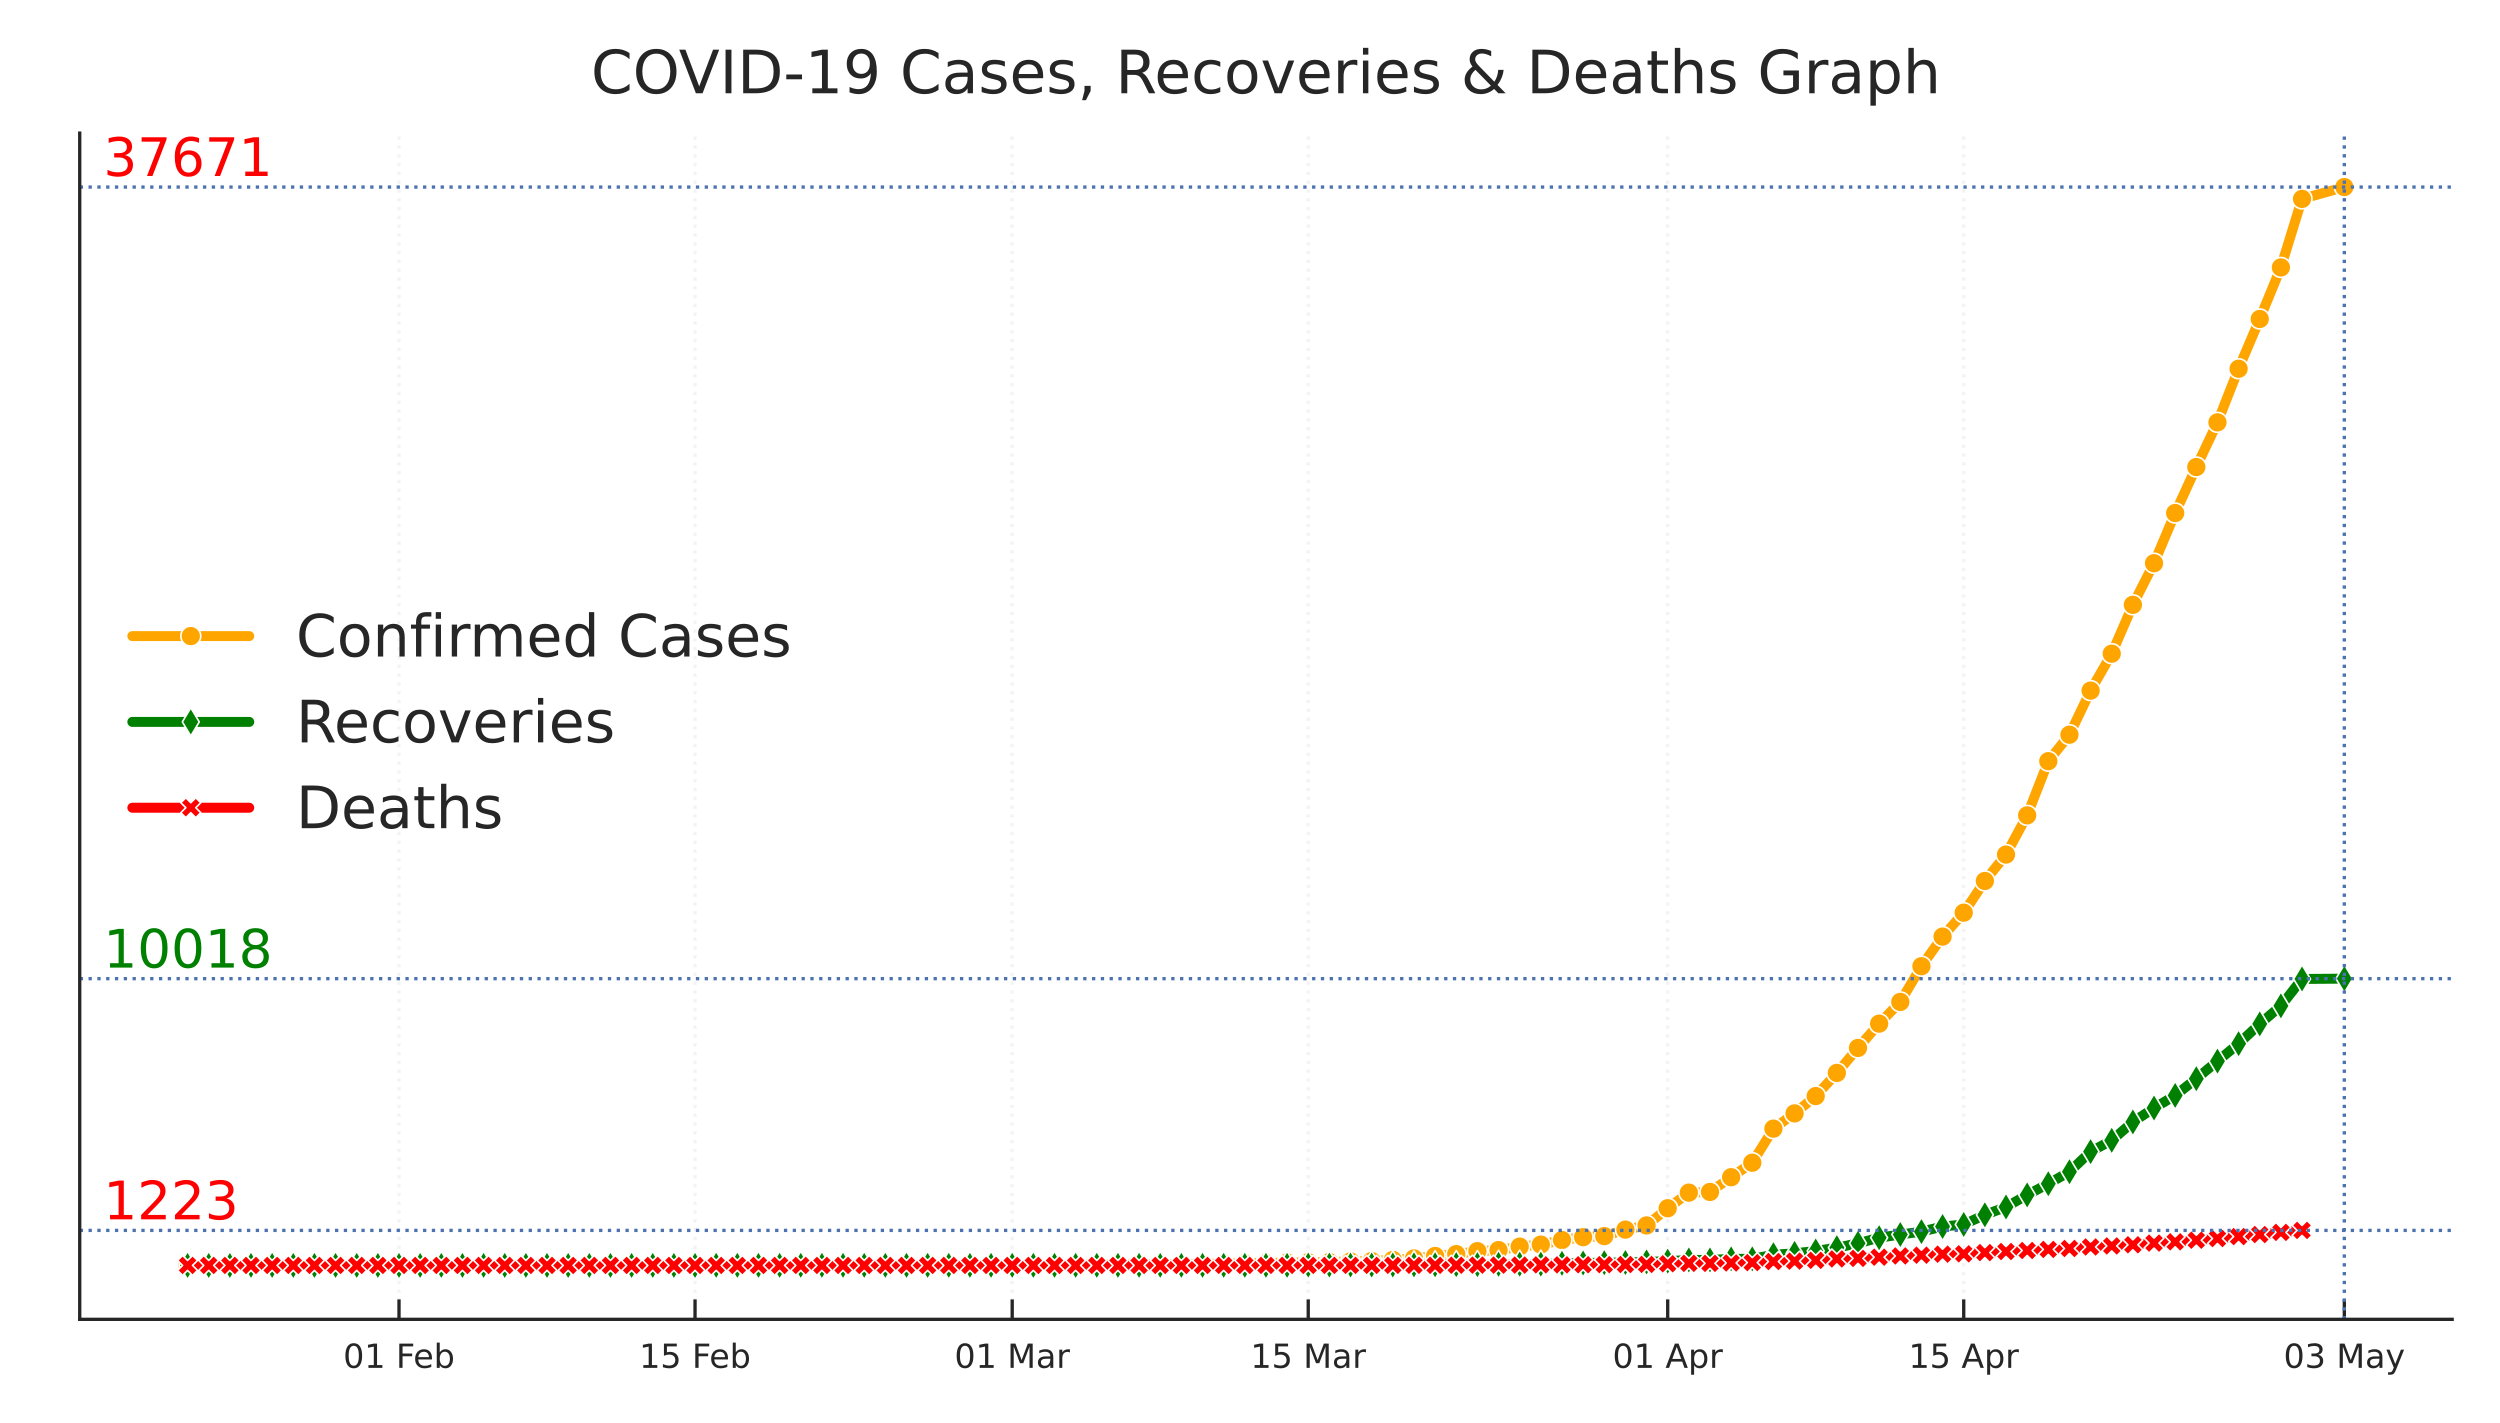 <?xml version="1.0" encoding="utf-8" standalone="no"?>
<!DOCTYPE svg PUBLIC "-//W3C//DTD SVG 1.1//EN"
  "http://www.w3.org/Graphics/SVG/1.1/DTD/svg11.dtd">
<!-- Created with matplotlib (https://matplotlib.org/) -->
<svg height="214.138pt" version="1.1" viewBox="0 0 376.32 214.138" width="376.32pt" xmlns="http://www.w3.org/2000/svg" xmlns:xlink="http://www.w3.org/1999/xlink">
 <defs>
  <style type="text/css">
*{stroke-linecap:butt;stroke-linejoin:round;}
  </style>
 </defs>
 <g id="figure_1">
  <g id="patch_1">
   <path d="M 0 214.138 
L 376.32 214.138 
L 376.32 0 
L 0 0 
z
" style="fill:#ffffff;"/>
  </g>
  <g id="axes_1">
   <g id="patch_2">
    <path d="M 12 198.599 
L 369.12 198.599 
L 369.12 20.039 
L 12 20.039 
z
" style="fill:#ffffff;"/>
   </g>
   <g id="matplotlib.axis_1">
    <g id="xtick_1">
     <g id="line2d_1">
      <path clip-path="url(#p60572077e5)" d="M 60.062 198.599 
L 60.062 20.039 
" style="fill:none;stroke:#f3f3f3;stroke-dasharray:0.5,0.825;stroke-dashoffset:0;stroke-width:0.5;"/>
     </g>
     <g id="line2d_2">
      <defs>
       <path d="M 0 0 
L 0 -3 
" id="m60973d9282" style="stroke:#262626;stroke-width:0.5;"/>
      </defs>
      <g>
       <use style="fill:#262626;stroke:#262626;stroke-width:0.5;" x="60.062" xlink:href="#m60973d9282" y="198.599"/>
      </g>
     </g>
     <g id="text_1">
      <!-- 01 Feb -->
      <defs>
       <path d="M 31.781 66.406 
Q 24.172 66.406 20.328 58.906 
Q 16.5 51.422 16.5 36.375 
Q 16.5 21.391 20.328 13.891 
Q 24.172 6.391 31.781 6.391 
Q 39.453 6.391 43.281 13.891 
Q 47.125 21.391 47.125 36.375 
Q 47.125 51.422 43.281 58.906 
Q 39.453 66.406 31.781 66.406 
z
M 31.781 74.219 
Q 44.047 74.219 50.516 64.516 
Q 56.984 54.828 56.984 36.375 
Q 56.984 17.969 50.516 8.266 
Q 44.047 -1.422 31.781 -1.422 
Q 19.531 -1.422 13.062 8.266 
Q 6.594 17.969 6.594 36.375 
Q 6.594 54.828 13.062 64.516 
Q 19.531 74.219 31.781 74.219 
z
" id="DejaVuSans-48"/>
       <path d="M 12.406 8.297 
L 28.516 8.297 
L 28.516 63.922 
L 10.984 60.406 
L 10.984 69.391 
L 28.422 72.906 
L 38.281 72.906 
L 38.281 8.297 
L 54.391 8.297 
L 54.391 0 
L 12.406 0 
z
" id="DejaVuSans-49"/>
       <path id="DejaVuSans-32"/>
       <path d="M 9.812 72.906 
L 51.703 72.906 
L 51.703 64.594 
L 19.672 64.594 
L 19.672 43.109 
L 48.578 43.109 
L 48.578 34.812 
L 19.672 34.812 
L 19.672 0 
L 9.812 0 
z
" id="DejaVuSans-70"/>
       <path d="M 56.203 29.594 
L 56.203 25.203 
L 14.891 25.203 
Q 15.484 15.922 20.484 11.062 
Q 25.484 6.203 34.422 6.203 
Q 39.594 6.203 44.453 7.469 
Q 49.312 8.734 54.109 11.281 
L 54.109 2.781 
Q 49.266 0.734 44.188 -0.344 
Q 39.109 -1.422 33.891 -1.422 
Q 20.797 -1.422 13.156 6.188 
Q 5.516 13.812 5.516 26.812 
Q 5.516 40.234 12.766 48.109 
Q 20.016 56 32.328 56 
Q 43.359 56 49.781 48.891 
Q 56.203 41.797 56.203 29.594 
z
M 47.219 32.234 
Q 47.125 39.594 43.094 43.984 
Q 39.062 48.391 32.422 48.391 
Q 24.906 48.391 20.391 44.141 
Q 15.875 39.891 15.188 32.172 
z
" id="DejaVuSans-101"/>
       <path d="M 48.688 27.297 
Q 48.688 37.203 44.609 42.844 
Q 40.531 48.484 33.406 48.484 
Q 26.266 48.484 22.188 42.844 
Q 18.109 37.203 18.109 27.297 
Q 18.109 17.391 22.188 11.75 
Q 26.266 6.109 33.406 6.109 
Q 40.531 6.109 44.609 11.75 
Q 48.688 17.391 48.688 27.297 
z
M 18.109 46.391 
Q 20.953 51.266 25.266 53.625 
Q 29.594 56 35.594 56 
Q 45.562 56 51.781 48.094 
Q 58.016 40.188 58.016 27.297 
Q 58.016 14.406 51.781 6.484 
Q 45.562 -1.422 35.594 -1.422 
Q 29.594 -1.422 25.266 0.953 
Q 20.953 3.328 18.109 8.203 
L 18.109 0 
L 9.078 0 
L 9.078 75.984 
L 18.109 75.984 
z
" id="DejaVuSans-98"/>
      </defs>
      <g style="fill:#262626;" transform="translate(51.66 205.898)scale(0.05 -0.05)">
       <use xlink:href="#DejaVuSans-48"/>
       <use x="63.623" xlink:href="#DejaVuSans-49"/>
       <use x="127.246" xlink:href="#DejaVuSans-32"/>
       <use x="159.033" xlink:href="#DejaVuSans-70"/>
       <use x="211.053" xlink:href="#DejaVuSans-101"/>
       <use x="272.576" xlink:href="#DejaVuSans-98"/>
      </g>
     </g>
    </g>
    <g id="xtick_2">
     <g id="line2d_3">
      <path clip-path="url(#p60572077e5)" d="M 104.622 198.599 
L 104.622 20.039 
" style="fill:none;stroke:#f3f3f3;stroke-dasharray:0.5,0.825;stroke-dashoffset:0;stroke-width:0.5;"/>
     </g>
     <g id="line2d_4">
      <g>
       <use style="fill:#262626;stroke:#262626;stroke-width:0.5;" x="104.622" xlink:href="#m60973d9282" y="198.599"/>
      </g>
     </g>
     <g id="text_2">
      <!-- 15 Feb -->
      <defs>
       <path d="M 10.797 72.906 
L 49.516 72.906 
L 49.516 64.594 
L 19.828 64.594 
L 19.828 46.734 
Q 21.969 47.469 24.109 47.828 
Q 26.266 48.188 28.422 48.188 
Q 40.625 48.188 47.75 41.5 
Q 54.891 34.812 54.891 23.391 
Q 54.891 11.625 47.562 5.094 
Q 40.234 -1.422 26.906 -1.422 
Q 22.312 -1.422 17.547 -0.641 
Q 12.797 0.141 7.719 1.703 
L 7.719 11.625 
Q 12.109 9.234 16.797 8.062 
Q 21.484 6.891 26.703 6.891 
Q 35.156 6.891 40.078 11.328 
Q 45.016 15.766 45.016 23.391 
Q 45.016 31 40.078 35.438 
Q 35.156 39.891 26.703 39.891 
Q 22.75 39.891 18.812 39.016 
Q 14.891 38.141 10.797 36.281 
z
" id="DejaVuSans-53"/>
      </defs>
      <g style="fill:#262626;" transform="translate(96.22 205.898)scale(0.05 -0.05)">
       <use xlink:href="#DejaVuSans-49"/>
       <use x="63.623" xlink:href="#DejaVuSans-53"/>
       <use x="127.246" xlink:href="#DejaVuSans-32"/>
       <use x="159.033" xlink:href="#DejaVuSans-70"/>
       <use x="211.053" xlink:href="#DejaVuSans-101"/>
       <use x="272.576" xlink:href="#DejaVuSans-98"/>
      </g>
     </g>
    </g>
    <g id="xtick_3">
     <g id="line2d_5">
      <path clip-path="url(#p60572077e5)" d="M 152.365 198.599 
L 152.365 20.039 
" style="fill:none;stroke:#f3f3f3;stroke-dasharray:0.5,0.825;stroke-dashoffset:0;stroke-width:0.5;"/>
     </g>
     <g id="line2d_6">
      <g>
       <use style="fill:#262626;stroke:#262626;stroke-width:0.5;" x="152.365" xlink:href="#m60973d9282" y="198.599"/>
      </g>
     </g>
     <g id="text_3">
      <!-- 01 Mar -->
      <defs>
       <path d="M 9.812 72.906 
L 24.516 72.906 
L 43.109 23.297 
L 61.812 72.906 
L 76.516 72.906 
L 76.516 0 
L 66.891 0 
L 66.891 64.016 
L 48.094 14.016 
L 38.188 14.016 
L 19.391 64.016 
L 19.391 0 
L 9.812 0 
z
" id="DejaVuSans-77"/>
       <path d="M 34.281 27.484 
Q 23.391 27.484 19.188 25 
Q 14.984 22.516 14.984 16.5 
Q 14.984 11.719 18.141 8.906 
Q 21.297 6.109 26.703 6.109 
Q 34.188 6.109 38.703 11.406 
Q 43.219 16.703 43.219 25.484 
L 43.219 27.484 
z
M 52.203 31.203 
L 52.203 0 
L 43.219 0 
L 43.219 8.297 
Q 40.141 3.328 35.547 0.953 
Q 30.953 -1.422 24.312 -1.422 
Q 15.922 -1.422 10.953 3.297 
Q 6 8.016 6 15.922 
Q 6 25.141 12.172 29.828 
Q 18.359 34.516 30.609 34.516 
L 43.219 34.516 
L 43.219 35.406 
Q 43.219 41.609 39.141 45 
Q 35.062 48.391 27.688 48.391 
Q 23 48.391 18.547 47.266 
Q 14.109 46.141 10.016 43.891 
L 10.016 52.203 
Q 14.938 54.109 19.578 55.047 
Q 24.219 56 28.609 56 
Q 40.484 56 46.344 49.844 
Q 52.203 43.703 52.203 31.203 
z
" id="DejaVuSans-97"/>
       <path d="M 41.109 46.297 
Q 39.594 47.172 37.812 47.578 
Q 36.031 48 33.891 48 
Q 26.266 48 22.188 43.047 
Q 18.109 38.094 18.109 28.812 
L 18.109 0 
L 9.078 0 
L 9.078 54.688 
L 18.109 54.688 
L 18.109 46.188 
Q 20.953 51.172 25.484 53.578 
Q 30.031 56 36.531 56 
Q 37.453 56 38.578 55.875 
Q 39.703 55.766 41.062 55.516 
z
" id="DejaVuSans-114"/>
      </defs>
      <g style="fill:#262626;" transform="translate(143.673 205.898)scale(0.05 -0.05)">
       <use xlink:href="#DejaVuSans-48"/>
       <use x="63.623" xlink:href="#DejaVuSans-49"/>
       <use x="127.246" xlink:href="#DejaVuSans-32"/>
       <use x="159.033" xlink:href="#DejaVuSans-77"/>
       <use x="245.312" xlink:href="#DejaVuSans-97"/>
       <use x="306.592" xlink:href="#DejaVuSans-114"/>
      </g>
     </g>
    </g>
    <g id="xtick_4">
     <g id="line2d_7">
      <path clip-path="url(#p60572077e5)" d="M 196.926 198.599 
L 196.926 20.039 
" style="fill:none;stroke:#f3f3f3;stroke-dasharray:0.5,0.825;stroke-dashoffset:0;stroke-width:0.5;"/>
     </g>
     <g id="line2d_8">
      <g>
       <use style="fill:#262626;stroke:#262626;stroke-width:0.5;" x="196.926" xlink:href="#m60973d9282" y="198.599"/>
      </g>
     </g>
     <g id="text_4">
      <!-- 15 Mar -->
      <g style="fill:#262626;" transform="translate(188.233 205.898)scale(0.05 -0.05)">
       <use xlink:href="#DejaVuSans-49"/>
       <use x="63.623" xlink:href="#DejaVuSans-53"/>
       <use x="127.246" xlink:href="#DejaVuSans-32"/>
       <use x="159.033" xlink:href="#DejaVuSans-77"/>
       <use x="245.312" xlink:href="#DejaVuSans-97"/>
       <use x="306.592" xlink:href="#DejaVuSans-114"/>
      </g>
     </g>
    </g>
    <g id="xtick_5">
     <g id="line2d_9">
      <path clip-path="url(#p60572077e5)" d="M 251.035 198.599 
L 251.035 20.039 
" style="fill:none;stroke:#f3f3f3;stroke-dasharray:0.5,0.825;stroke-dashoffset:0;stroke-width:0.5;"/>
     </g>
     <g id="line2d_10">
      <g>
       <use style="fill:#262626;stroke:#262626;stroke-width:0.5;" x="251.035" xlink:href="#m60973d9282" y="198.599"/>
      </g>
     </g>
     <g id="text_5">
      <!-- 01 Apr -->
      <defs>
       <path d="M 34.188 63.188 
L 20.797 26.906 
L 47.609 26.906 
z
M 28.609 72.906 
L 39.797 72.906 
L 67.578 0 
L 57.328 0 
L 50.688 18.703 
L 17.828 18.703 
L 11.188 0 
L 0.781 0 
z
" id="DejaVuSans-65"/>
       <path d="M 18.109 8.203 
L 18.109 -20.797 
L 9.078 -20.797 
L 9.078 54.688 
L 18.109 54.688 
L 18.109 46.391 
Q 20.953 51.266 25.266 53.625 
Q 29.594 56 35.594 56 
Q 45.562 56 51.781 48.094 
Q 58.016 40.188 58.016 27.297 
Q 58.016 14.406 51.781 6.484 
Q 45.562 -1.422 35.594 -1.422 
Q 29.594 -1.422 25.266 0.953 
Q 20.953 3.328 18.109 8.203 
z
M 48.688 27.297 
Q 48.688 37.203 44.609 42.844 
Q 40.531 48.484 33.406 48.484 
Q 26.266 48.484 22.188 42.844 
Q 18.109 37.203 18.109 27.297 
Q 18.109 17.391 22.188 11.75 
Q 26.266 6.109 33.406 6.109 
Q 40.531 6.109 44.609 11.75 
Q 48.688 17.391 48.688 27.297 
z
" id="DejaVuSans-112"/>
      </defs>
      <g style="fill:#262626;" transform="translate(242.734 205.898)scale(0.05 -0.05)">
       <use xlink:href="#DejaVuSans-48"/>
       <use x="63.623" xlink:href="#DejaVuSans-49"/>
       <use x="127.246" xlink:href="#DejaVuSans-32"/>
       <use x="159.033" xlink:href="#DejaVuSans-65"/>
       <use x="227.441" xlink:href="#DejaVuSans-112"/>
       <use x="290.918" xlink:href="#DejaVuSans-114"/>
      </g>
     </g>
    </g>
    <g id="xtick_6">
     <g id="line2d_11">
      <path clip-path="url(#p60572077e5)" d="M 295.595 198.599 
L 295.595 20.039 
" style="fill:none;stroke:#f3f3f3;stroke-dasharray:0.5,0.825;stroke-dashoffset:0;stroke-width:0.5;"/>
     </g>
     <g id="line2d_12">
      <g>
       <use style="fill:#262626;stroke:#262626;stroke-width:0.5;" x="295.595" xlink:href="#m60973d9282" y="198.599"/>
      </g>
     </g>
     <g id="text_6">
      <!-- 15 Apr -->
      <g style="fill:#262626;" transform="translate(287.295 205.898)scale(0.05 -0.05)">
       <use xlink:href="#DejaVuSans-49"/>
       <use x="63.623" xlink:href="#DejaVuSans-53"/>
       <use x="127.246" xlink:href="#DejaVuSans-32"/>
       <use x="159.033" xlink:href="#DejaVuSans-65"/>
       <use x="227.441" xlink:href="#DejaVuSans-112"/>
       <use x="290.918" xlink:href="#DejaVuSans-114"/>
      </g>
     </g>
    </g>
    <g id="xtick_7">
     <g id="line2d_13">
      <path clip-path="url(#p60572077e5)" d="M 352.887 198.599 
L 352.887 20.039 
" style="fill:none;stroke:#f3f3f3;stroke-dasharray:0.5,0.825;stroke-dashoffset:0;stroke-width:0.5;"/>
     </g>
     <g id="line2d_14">
      <g>
       <use style="fill:#262626;stroke:#262626;stroke-width:0.5;" x="352.887" xlink:href="#m60973d9282" y="198.599"/>
      </g>
     </g>
     <g id="text_7">
      <!-- 03 May -->
      <defs>
       <path d="M 40.578 39.312 
Q 47.656 37.797 51.625 33 
Q 55.609 28.219 55.609 21.188 
Q 55.609 10.406 48.188 4.484 
Q 40.766 -1.422 27.094 -1.422 
Q 22.516 -1.422 17.656 -0.516 
Q 12.797 0.391 7.625 2.203 
L 7.625 11.719 
Q 11.719 9.328 16.594 8.109 
Q 21.484 6.891 26.812 6.891 
Q 36.078 6.891 40.938 10.547 
Q 45.797 14.203 45.797 21.188 
Q 45.797 27.641 41.281 31.266 
Q 36.766 34.906 28.719 34.906 
L 20.219 34.906 
L 20.219 43.016 
L 29.109 43.016 
Q 36.375 43.016 40.234 45.922 
Q 44.094 48.828 44.094 54.297 
Q 44.094 59.906 40.109 62.906 
Q 36.141 65.922 28.719 65.922 
Q 24.656 65.922 20.016 65.031 
Q 15.375 64.156 9.812 62.312 
L 9.812 71.094 
Q 15.438 72.656 20.344 73.438 
Q 25.25 74.219 29.594 74.219 
Q 40.828 74.219 47.359 69.109 
Q 53.906 64.016 53.906 55.328 
Q 53.906 49.266 50.438 45.094 
Q 46.969 40.922 40.578 39.312 
z
" id="DejaVuSans-51"/>
       <path d="M 32.172 -5.078 
Q 28.375 -14.844 24.75 -17.812 
Q 21.141 -20.797 15.094 -20.797 
L 7.906 -20.797 
L 7.906 -13.281 
L 13.188 -13.281 
Q 16.891 -13.281 18.938 -11.516 
Q 21 -9.766 23.484 -3.219 
L 25.094 0.875 
L 2.984 54.688 
L 12.5 54.688 
L 29.594 11.922 
L 46.688 54.688 
L 56.203 54.688 
z
" id="DejaVuSans-121"/>
      </defs>
      <g style="fill:#262626;" transform="translate(343.743 205.898)scale(0.05 -0.05)">
       <use xlink:href="#DejaVuSans-48"/>
       <use x="63.623" xlink:href="#DejaVuSans-51"/>
       <use x="127.246" xlink:href="#DejaVuSans-32"/>
       <use x="159.033" xlink:href="#DejaVuSans-77"/>
       <use x="245.312" xlink:href="#DejaVuSans-97"/>
       <use x="306.592" xlink:href="#DejaVuSans-121"/>
      </g>
     </g>
    </g>
   </g>
   <g id="line2d_15">
    <path clip-path="url(#p60572077e5)" d="M 28.233 190.482 
L 31.416 190.482 
L 34.599 190.482 
L 37.781 190.482 
L 40.964 190.482 
L 44.147 190.482 
L 47.33 190.482 
L 50.513 190.482 
L 53.696 190.478 
L 56.879 190.478 
L 60.062 190.478 
L 63.244 190.474 
L 66.427 190.469 
L 69.61 190.469 
L 72.793 190.469 
L 75.976 190.469 
L 79.159 190.469 
L 82.342 190.469 
L 85.525 190.469 
L 88.708 190.469 
L 91.89 190.469 
L 95.073 190.469 
L 98.256 190.469 
L 101.439 190.469 
L 104.622 190.469 
L 107.805 190.469 
L 110.988 190.469 
L 114.171 190.469 
L 117.354 190.469 
L 120.536 190.469 
L 123.719 190.469 
L 126.902 190.469 
L 130.085 190.469 
L 133.268 190.469 
L 136.451 190.469 
L 139.634 190.469 
L 142.817 190.469 
L 146 190.469 
L 149.182 190.469 
L 152.365 190.469 
L 155.548 190.461 
L 158.731 190.461 
L 161.914 190.362 
L 165.097 190.353 
L 168.28 190.349 
L 171.463 190.336 
L 174.646 190.314 
L 177.828 190.297 
L 181.011 190.241 
L 184.194 190.215 
L 187.377 190.168 
L 190.56 190.129 
L 193.743 190.043 
L 196.926 189.995 
L 200.109 189.969 
L 203.292 189.87 
L 206.474 189.81 
L 209.657 189.646 
L 212.84 189.431 
L 216.023 189.06 
L 219.206 188.776 
L 222.389 188.332 
L 225.572 188.173 
L 228.755 187.651 
L 231.938 187.35 
L 235.12 186.66 
L 238.303 186.229 
L 241.486 186.07 
L 244.669 185.092 
L 247.852 184.462 
L 251.035 181.873 
L 254.218 179.524 
L 257.401 179.421 
L 260.584 177.202 
L 263.766 175.021 
L 266.949 169.893 
L 270.132 167.597 
L 273.315 164.99 
L 276.498 161.504 
L 279.681 157.742 
L 282.864 154.088 
L 286.047 150.817 
L 289.23 145.439 
L 292.412 140.984 
L 295.595 137.386 
L 298.778 132.611 
L 301.961 128.638 
L 305.144 122.735 
L 308.327 114.578 
L 311.51 110.596 
L 314.693 103.956 
L 317.876 98.397 
L 321.058 91.042 
L 324.241 84.781 
L 327.424 77.227 
L 330.607 70.302 
L 333.79 63.576 
L 336.973 55.505 
L 340.156 48.015 
L 343.339 40.255 
L 346.521 29.939 
L 352.887 28.155 
" style="fill:none;stroke:#ffa500;stroke-linecap:round;stroke-width:1.5;"/>
    <defs>
     <path d="M 0 1.5 
C 0.398 1.5 0.779 1.342 1.061 1.061 
C 1.342 0.779 1.5 0.398 1.5 0 
C 1.5 -0.398 1.342 -0.779 1.061 -1.061 
C 0.779 -1.342 0.398 -1.5 0 -1.5 
C -0.398 -1.5 -0.779 -1.342 -1.061 -1.061 
C -1.342 -0.779 -1.5 -0.398 -1.5 0 
C -1.5 0.398 -1.342 0.779 -1.061 1.061 
C -0.779 1.342 -0.398 1.5 0 1.5 
z
" id="m6621ed5730" style="stroke:#ffffff;stroke-width:0.25;"/>
    </defs>
    <g clip-path="url(#p60572077e5)">
     <use style="fill:#ffa500;stroke:#ffffff;stroke-width:0.25;" x="28.233" xlink:href="#m6621ed5730" y="190.482"/>
     <use style="fill:#ffa500;stroke:#ffffff;stroke-width:0.25;" x="31.416" xlink:href="#m6621ed5730" y="190.482"/>
     <use style="fill:#ffa500;stroke:#ffffff;stroke-width:0.25;" x="34.599" xlink:href="#m6621ed5730" y="190.482"/>
     <use style="fill:#ffa500;stroke:#ffffff;stroke-width:0.25;" x="37.781" xlink:href="#m6621ed5730" y="190.482"/>
     <use style="fill:#ffa500;stroke:#ffffff;stroke-width:0.25;" x="40.964" xlink:href="#m6621ed5730" y="190.482"/>
     <use style="fill:#ffa500;stroke:#ffffff;stroke-width:0.25;" x="44.147" xlink:href="#m6621ed5730" y="190.482"/>
     <use style="fill:#ffa500;stroke:#ffffff;stroke-width:0.25;" x="47.33" xlink:href="#m6621ed5730" y="190.482"/>
     <use style="fill:#ffa500;stroke:#ffffff;stroke-width:0.25;" x="50.513" xlink:href="#m6621ed5730" y="190.482"/>
     <use style="fill:#ffa500;stroke:#ffffff;stroke-width:0.25;" x="53.696" xlink:href="#m6621ed5730" y="190.478"/>
     <use style="fill:#ffa500;stroke:#ffffff;stroke-width:0.25;" x="56.879" xlink:href="#m6621ed5730" y="190.478"/>
     <use style="fill:#ffa500;stroke:#ffffff;stroke-width:0.25;" x="60.062" xlink:href="#m6621ed5730" y="190.478"/>
     <use style="fill:#ffa500;stroke:#ffffff;stroke-width:0.25;" x="63.244" xlink:href="#m6621ed5730" y="190.474"/>
     <use style="fill:#ffa500;stroke:#ffffff;stroke-width:0.25;" x="66.427" xlink:href="#m6621ed5730" y="190.469"/>
     <use style="fill:#ffa500;stroke:#ffffff;stroke-width:0.25;" x="69.61" xlink:href="#m6621ed5730" y="190.469"/>
     <use style="fill:#ffa500;stroke:#ffffff;stroke-width:0.25;" x="72.793" xlink:href="#m6621ed5730" y="190.469"/>
     <use style="fill:#ffa500;stroke:#ffffff;stroke-width:0.25;" x="75.976" xlink:href="#m6621ed5730" y="190.469"/>
     <use style="fill:#ffa500;stroke:#ffffff;stroke-width:0.25;" x="79.159" xlink:href="#m6621ed5730" y="190.469"/>
     <use style="fill:#ffa500;stroke:#ffffff;stroke-width:0.25;" x="82.342" xlink:href="#m6621ed5730" y="190.469"/>
     <use style="fill:#ffa500;stroke:#ffffff;stroke-width:0.25;" x="85.525" xlink:href="#m6621ed5730" y="190.469"/>
     <use style="fill:#ffa500;stroke:#ffffff;stroke-width:0.25;" x="88.708" xlink:href="#m6621ed5730" y="190.469"/>
     <use style="fill:#ffa500;stroke:#ffffff;stroke-width:0.25;" x="91.89" xlink:href="#m6621ed5730" y="190.469"/>
     <use style="fill:#ffa500;stroke:#ffffff;stroke-width:0.25;" x="95.073" xlink:href="#m6621ed5730" y="190.469"/>
     <use style="fill:#ffa500;stroke:#ffffff;stroke-width:0.25;" x="98.256" xlink:href="#m6621ed5730" y="190.469"/>
     <use style="fill:#ffa500;stroke:#ffffff;stroke-width:0.25;" x="101.439" xlink:href="#m6621ed5730" y="190.469"/>
     <use style="fill:#ffa500;stroke:#ffffff;stroke-width:0.25;" x="104.622" xlink:href="#m6621ed5730" y="190.469"/>
     <use style="fill:#ffa500;stroke:#ffffff;stroke-width:0.25;" x="107.805" xlink:href="#m6621ed5730" y="190.469"/>
     <use style="fill:#ffa500;stroke:#ffffff;stroke-width:0.25;" x="110.988" xlink:href="#m6621ed5730" y="190.469"/>
     <use style="fill:#ffa500;stroke:#ffffff;stroke-width:0.25;" x="114.171" xlink:href="#m6621ed5730" y="190.469"/>
     <use style="fill:#ffa500;stroke:#ffffff;stroke-width:0.25;" x="117.354" xlink:href="#m6621ed5730" y="190.469"/>
     <use style="fill:#ffa500;stroke:#ffffff;stroke-width:0.25;" x="120.536" xlink:href="#m6621ed5730" y="190.469"/>
     <use style="fill:#ffa500;stroke:#ffffff;stroke-width:0.25;" x="123.719" xlink:href="#m6621ed5730" y="190.469"/>
     <use style="fill:#ffa500;stroke:#ffffff;stroke-width:0.25;" x="126.902" xlink:href="#m6621ed5730" y="190.469"/>
     <use style="fill:#ffa500;stroke:#ffffff;stroke-width:0.25;" x="130.085" xlink:href="#m6621ed5730" y="190.469"/>
     <use style="fill:#ffa500;stroke:#ffffff;stroke-width:0.25;" x="133.268" xlink:href="#m6621ed5730" y="190.469"/>
     <use style="fill:#ffa500;stroke:#ffffff;stroke-width:0.25;" x="136.451" xlink:href="#m6621ed5730" y="190.469"/>
     <use style="fill:#ffa500;stroke:#ffffff;stroke-width:0.25;" x="139.634" xlink:href="#m6621ed5730" y="190.469"/>
     <use style="fill:#ffa500;stroke:#ffffff;stroke-width:0.25;" x="142.817" xlink:href="#m6621ed5730" y="190.469"/>
     <use style="fill:#ffa500;stroke:#ffffff;stroke-width:0.25;" x="146" xlink:href="#m6621ed5730" y="190.469"/>
     <use style="fill:#ffa500;stroke:#ffffff;stroke-width:0.25;" x="149.182" xlink:href="#m6621ed5730" y="190.469"/>
     <use style="fill:#ffa500;stroke:#ffffff;stroke-width:0.25;" x="152.365" xlink:href="#m6621ed5730" y="190.469"/>
     <use style="fill:#ffa500;stroke:#ffffff;stroke-width:0.25;" x="155.548" xlink:href="#m6621ed5730" y="190.461"/>
     <use style="fill:#ffa500;stroke:#ffffff;stroke-width:0.25;" x="158.731" xlink:href="#m6621ed5730" y="190.461"/>
     <use style="fill:#ffa500;stroke:#ffffff;stroke-width:0.25;" x="161.914" xlink:href="#m6621ed5730" y="190.362"/>
     <use style="fill:#ffa500;stroke:#ffffff;stroke-width:0.25;" x="165.097" xlink:href="#m6621ed5730" y="190.353"/>
     <use style="fill:#ffa500;stroke:#ffffff;stroke-width:0.25;" x="168.28" xlink:href="#m6621ed5730" y="190.349"/>
     <use style="fill:#ffa500;stroke:#ffffff;stroke-width:0.25;" x="171.463" xlink:href="#m6621ed5730" y="190.336"/>
     <use style="fill:#ffa500;stroke:#ffffff;stroke-width:0.25;" x="174.646" xlink:href="#m6621ed5730" y="190.314"/>
     <use style="fill:#ffa500;stroke:#ffffff;stroke-width:0.25;" x="177.828" xlink:href="#m6621ed5730" y="190.297"/>
     <use style="fill:#ffa500;stroke:#ffffff;stroke-width:0.25;" x="181.011" xlink:href="#m6621ed5730" y="190.241"/>
     <use style="fill:#ffa500;stroke:#ffffff;stroke-width:0.25;" x="184.194" xlink:href="#m6621ed5730" y="190.215"/>
     <use style="fill:#ffa500;stroke:#ffffff;stroke-width:0.25;" x="187.377" xlink:href="#m6621ed5730" y="190.168"/>
     <use style="fill:#ffa500;stroke:#ffffff;stroke-width:0.25;" x="190.56" xlink:href="#m6621ed5730" y="190.129"/>
     <use style="fill:#ffa500;stroke:#ffffff;stroke-width:0.25;" x="193.743" xlink:href="#m6621ed5730" y="190.043"/>
     <use style="fill:#ffa500;stroke:#ffffff;stroke-width:0.25;" x="196.926" xlink:href="#m6621ed5730" y="189.995"/>
     <use style="fill:#ffa500;stroke:#ffffff;stroke-width:0.25;" x="200.109" xlink:href="#m6621ed5730" y="189.969"/>
     <use style="fill:#ffa500;stroke:#ffffff;stroke-width:0.25;" x="203.292" xlink:href="#m6621ed5730" y="189.87"/>
     <use style="fill:#ffa500;stroke:#ffffff;stroke-width:0.25;" x="206.474" xlink:href="#m6621ed5730" y="189.81"/>
     <use style="fill:#ffa500;stroke:#ffffff;stroke-width:0.25;" x="209.657" xlink:href="#m6621ed5730" y="189.646"/>
     <use style="fill:#ffa500;stroke:#ffffff;stroke-width:0.25;" x="212.84" xlink:href="#m6621ed5730" y="189.431"/>
     <use style="fill:#ffa500;stroke:#ffffff;stroke-width:0.25;" x="216.023" xlink:href="#m6621ed5730" y="189.06"/>
     <use style="fill:#ffa500;stroke:#ffffff;stroke-width:0.25;" x="219.206" xlink:href="#m6621ed5730" y="188.776"/>
     <use style="fill:#ffa500;stroke:#ffffff;stroke-width:0.25;" x="222.389" xlink:href="#m6621ed5730" y="188.332"/>
     <use style="fill:#ffa500;stroke:#ffffff;stroke-width:0.25;" x="225.572" xlink:href="#m6621ed5730" y="188.173"/>
     <use style="fill:#ffa500;stroke:#ffffff;stroke-width:0.25;" x="228.755" xlink:href="#m6621ed5730" y="187.651"/>
     <use style="fill:#ffa500;stroke:#ffffff;stroke-width:0.25;" x="231.938" xlink:href="#m6621ed5730" y="187.35"/>
     <use style="fill:#ffa500;stroke:#ffffff;stroke-width:0.25;" x="235.12" xlink:href="#m6621ed5730" y="186.66"/>
     <use style="fill:#ffa500;stroke:#ffffff;stroke-width:0.25;" x="238.303" xlink:href="#m6621ed5730" y="186.229"/>
     <use style="fill:#ffa500;stroke:#ffffff;stroke-width:0.25;" x="241.486" xlink:href="#m6621ed5730" y="186.07"/>
     <use style="fill:#ffa500;stroke:#ffffff;stroke-width:0.25;" x="244.669" xlink:href="#m6621ed5730" y="185.092"/>
     <use style="fill:#ffa500;stroke:#ffffff;stroke-width:0.25;" x="247.852" xlink:href="#m6621ed5730" y="184.462"/>
     <use style="fill:#ffa500;stroke:#ffffff;stroke-width:0.25;" x="251.035" xlink:href="#m6621ed5730" y="181.873"/>
     <use style="fill:#ffa500;stroke:#ffffff;stroke-width:0.25;" x="254.218" xlink:href="#m6621ed5730" y="179.524"/>
     <use style="fill:#ffa500;stroke:#ffffff;stroke-width:0.25;" x="257.401" xlink:href="#m6621ed5730" y="179.421"/>
     <use style="fill:#ffa500;stroke:#ffffff;stroke-width:0.25;" x="260.584" xlink:href="#m6621ed5730" y="177.202"/>
     <use style="fill:#ffa500;stroke:#ffffff;stroke-width:0.25;" x="263.766" xlink:href="#m6621ed5730" y="175.021"/>
     <use style="fill:#ffa500;stroke:#ffffff;stroke-width:0.25;" x="266.949" xlink:href="#m6621ed5730" y="169.893"/>
     <use style="fill:#ffa500;stroke:#ffffff;stroke-width:0.25;" x="270.132" xlink:href="#m6621ed5730" y="167.597"/>
     <use style="fill:#ffa500;stroke:#ffffff;stroke-width:0.25;" x="273.315" xlink:href="#m6621ed5730" y="164.99"/>
     <use style="fill:#ffa500;stroke:#ffffff;stroke-width:0.25;" x="276.498" xlink:href="#m6621ed5730" y="161.504"/>
     <use style="fill:#ffa500;stroke:#ffffff;stroke-width:0.25;" x="279.681" xlink:href="#m6621ed5730" y="157.742"/>
     <use style="fill:#ffa500;stroke:#ffffff;stroke-width:0.25;" x="282.864" xlink:href="#m6621ed5730" y="154.088"/>
     <use style="fill:#ffa500;stroke:#ffffff;stroke-width:0.25;" x="286.047" xlink:href="#m6621ed5730" y="150.817"/>
     <use style="fill:#ffa500;stroke:#ffffff;stroke-width:0.25;" x="289.23" xlink:href="#m6621ed5730" y="145.439"/>
     <use style="fill:#ffa500;stroke:#ffffff;stroke-width:0.25;" x="292.412" xlink:href="#m6621ed5730" y="140.984"/>
     <use style="fill:#ffa500;stroke:#ffffff;stroke-width:0.25;" x="295.595" xlink:href="#m6621ed5730" y="137.386"/>
     <use style="fill:#ffa500;stroke:#ffffff;stroke-width:0.25;" x="298.778" xlink:href="#m6621ed5730" y="132.611"/>
     <use style="fill:#ffa500;stroke:#ffffff;stroke-width:0.25;" x="301.961" xlink:href="#m6621ed5730" y="128.638"/>
     <use style="fill:#ffa500;stroke:#ffffff;stroke-width:0.25;" x="305.144" xlink:href="#m6621ed5730" y="122.735"/>
     <use style="fill:#ffa500;stroke:#ffffff;stroke-width:0.25;" x="308.327" xlink:href="#m6621ed5730" y="114.578"/>
     <use style="fill:#ffa500;stroke:#ffffff;stroke-width:0.25;" x="311.51" xlink:href="#m6621ed5730" y="110.596"/>
     <use style="fill:#ffa500;stroke:#ffffff;stroke-width:0.25;" x="314.693" xlink:href="#m6621ed5730" y="103.956"/>
     <use style="fill:#ffa500;stroke:#ffffff;stroke-width:0.25;" x="317.876" xlink:href="#m6621ed5730" y="98.397"/>
     <use style="fill:#ffa500;stroke:#ffffff;stroke-width:0.25;" x="321.058" xlink:href="#m6621ed5730" y="91.042"/>
     <use style="fill:#ffa500;stroke:#ffffff;stroke-width:0.25;" x="324.241" xlink:href="#m6621ed5730" y="84.781"/>
     <use style="fill:#ffa500;stroke:#ffffff;stroke-width:0.25;" x="327.424" xlink:href="#m6621ed5730" y="77.227"/>
     <use style="fill:#ffa500;stroke:#ffffff;stroke-width:0.25;" x="330.607" xlink:href="#m6621ed5730" y="70.302"/>
     <use style="fill:#ffa500;stroke:#ffffff;stroke-width:0.25;" x="333.79" xlink:href="#m6621ed5730" y="63.576"/>
     <use style="fill:#ffa500;stroke:#ffffff;stroke-width:0.25;" x="336.973" xlink:href="#m6621ed5730" y="55.505"/>
     <use style="fill:#ffa500;stroke:#ffffff;stroke-width:0.25;" x="340.156" xlink:href="#m6621ed5730" y="48.015"/>
     <use style="fill:#ffa500;stroke:#ffffff;stroke-width:0.25;" x="343.339" xlink:href="#m6621ed5730" y="40.255"/>
     <use style="fill:#ffa500;stroke:#ffffff;stroke-width:0.25;" x="346.521" xlink:href="#m6621ed5730" y="29.939"/>
     <use style="fill:#ffa500;stroke:#ffffff;stroke-width:0.25;" x="352.887" xlink:href="#m6621ed5730" y="28.155"/>
    </g>
   </g>
   <g id="line2d_16">
    <path clip-path="url(#p60572077e5)" d="M 28.233 190.482 
L 31.416 190.482 
L 34.599 190.482 
L 37.781 190.482 
L 40.964 190.482 
L 44.147 190.482 
L 47.33 190.482 
L 50.513 190.482 
L 53.696 190.482 
L 56.879 190.482 
L 60.062 190.482 
L 63.244 190.482 
L 66.427 190.482 
L 69.61 190.482 
L 72.793 190.482 
L 75.976 190.482 
L 79.159 190.482 
L 82.342 190.482 
L 85.525 190.482 
L 88.708 190.482 
L 91.89 190.482 
L 95.073 190.482 
L 98.256 190.482 
L 101.439 190.482 
L 104.622 190.482 
L 107.805 190.469 
L 110.988 190.469 
L 114.171 190.469 
L 117.354 190.469 
L 120.536 190.469 
L 123.719 190.469 
L 126.902 190.469 
L 130.085 190.469 
L 133.268 190.469 
L 136.451 190.469 
L 139.634 190.469 
L 142.817 190.469 
L 146 190.469 
L 149.182 190.469 
L 152.365 190.469 
L 155.548 190.469 
L 158.731 190.469 
L 161.914 190.469 
L 165.097 190.469 
L 168.28 190.469 
L 171.463 190.469 
L 174.646 190.469 
L 177.828 190.469 
L 181.011 190.465 
L 184.194 190.465 
L 187.377 190.465 
L 190.56 190.465 
L 193.743 190.465 
L 196.926 190.426 
L 200.109 190.426 
L 203.292 190.422 
L 206.474 190.422 
L 209.657 190.418 
L 212.84 190.396 
L 216.023 190.383 
L 219.206 190.366 
L 222.389 190.366 
L 225.572 190.31 
L 228.755 190.297 
L 231.938 190.288 
L 235.12 190.168 
L 238.303 190.12 
L 241.486 190.073 
L 244.669 190.043 
L 247.852 189.952 
L 251.035 189.844 
L 254.218 189.659 
L 257.401 189.655 
L 260.584 189.495 
L 263.766 189.495 
L 266.949 188.866 
L 270.132 188.668 
L 273.315 188.302 
L 276.498 187.811 
L 279.681 187.147 
L 282.864 186.307 
L 286.047 185.828 
L 289.23 185.393 
L 292.412 184.626 
L 295.595 184.312 
L 298.778 182.864 
L 301.961 181.687 
L 305.144 179.869 
L 308.327 178.184 
L 311.51 176.379 
L 314.693 173.354 
L 317.876 171.652 
L 321.058 168.885 
L 324.241 166.791 
L 327.424 164.891 
L 330.607 162.374 
L 333.79 159.728 
L 336.973 157.1 
L 340.156 154.127 
L 343.339 151.408 
L 346.521 147.361 
L 352.887 147.314 
" style="fill:none;stroke:#008000;stroke-linecap:round;stroke-width:1.5;"/>
    <defs>
     <path d="M -0 2.121 
L 1.273 0 
L 0 -2.121 
L -1.273 -0 
z
" id="m61951a6a5d" style="stroke:#ffffff;stroke-linejoin:miter;stroke-width:0.25;"/>
    </defs>
    <g clip-path="url(#p60572077e5)">
     <use style="fill:#008000;stroke:#ffffff;stroke-linejoin:miter;stroke-width:0.25;" x="28.233" xlink:href="#m61951a6a5d" y="190.482"/>
     <use style="fill:#008000;stroke:#ffffff;stroke-linejoin:miter;stroke-width:0.25;" x="31.416" xlink:href="#m61951a6a5d" y="190.482"/>
     <use style="fill:#008000;stroke:#ffffff;stroke-linejoin:miter;stroke-width:0.25;" x="34.599" xlink:href="#m61951a6a5d" y="190.482"/>
     <use style="fill:#008000;stroke:#ffffff;stroke-linejoin:miter;stroke-width:0.25;" x="37.781" xlink:href="#m61951a6a5d" y="190.482"/>
     <use style="fill:#008000;stroke:#ffffff;stroke-linejoin:miter;stroke-width:0.25;" x="40.964" xlink:href="#m61951a6a5d" y="190.482"/>
     <use style="fill:#008000;stroke:#ffffff;stroke-linejoin:miter;stroke-width:0.25;" x="44.147" xlink:href="#m61951a6a5d" y="190.482"/>
     <use style="fill:#008000;stroke:#ffffff;stroke-linejoin:miter;stroke-width:0.25;" x="47.33" xlink:href="#m61951a6a5d" y="190.482"/>
     <use style="fill:#008000;stroke:#ffffff;stroke-linejoin:miter;stroke-width:0.25;" x="50.513" xlink:href="#m61951a6a5d" y="190.482"/>
     <use style="fill:#008000;stroke:#ffffff;stroke-linejoin:miter;stroke-width:0.25;" x="53.696" xlink:href="#m61951a6a5d" y="190.482"/>
     <use style="fill:#008000;stroke:#ffffff;stroke-linejoin:miter;stroke-width:0.25;" x="56.879" xlink:href="#m61951a6a5d" y="190.482"/>
     <use style="fill:#008000;stroke:#ffffff;stroke-linejoin:miter;stroke-width:0.25;" x="60.062" xlink:href="#m61951a6a5d" y="190.482"/>
     <use style="fill:#008000;stroke:#ffffff;stroke-linejoin:miter;stroke-width:0.25;" x="63.244" xlink:href="#m61951a6a5d" y="190.482"/>
     <use style="fill:#008000;stroke:#ffffff;stroke-linejoin:miter;stroke-width:0.25;" x="66.427" xlink:href="#m61951a6a5d" y="190.482"/>
     <use style="fill:#008000;stroke:#ffffff;stroke-linejoin:miter;stroke-width:0.25;" x="69.61" xlink:href="#m61951a6a5d" y="190.482"/>
     <use style="fill:#008000;stroke:#ffffff;stroke-linejoin:miter;stroke-width:0.25;" x="72.793" xlink:href="#m61951a6a5d" y="190.482"/>
     <use style="fill:#008000;stroke:#ffffff;stroke-linejoin:miter;stroke-width:0.25;" x="75.976" xlink:href="#m61951a6a5d" y="190.482"/>
     <use style="fill:#008000;stroke:#ffffff;stroke-linejoin:miter;stroke-width:0.25;" x="79.159" xlink:href="#m61951a6a5d" y="190.482"/>
     <use style="fill:#008000;stroke:#ffffff;stroke-linejoin:miter;stroke-width:0.25;" x="82.342" xlink:href="#m61951a6a5d" y="190.482"/>
     <use style="fill:#008000;stroke:#ffffff;stroke-linejoin:miter;stroke-width:0.25;" x="85.525" xlink:href="#m61951a6a5d" y="190.482"/>
     <use style="fill:#008000;stroke:#ffffff;stroke-linejoin:miter;stroke-width:0.25;" x="88.708" xlink:href="#m61951a6a5d" y="190.482"/>
     <use style="fill:#008000;stroke:#ffffff;stroke-linejoin:miter;stroke-width:0.25;" x="91.89" xlink:href="#m61951a6a5d" y="190.482"/>
     <use style="fill:#008000;stroke:#ffffff;stroke-linejoin:miter;stroke-width:0.25;" x="95.073" xlink:href="#m61951a6a5d" y="190.482"/>
     <use style="fill:#008000;stroke:#ffffff;stroke-linejoin:miter;stroke-width:0.25;" x="98.256" xlink:href="#m61951a6a5d" y="190.482"/>
     <use style="fill:#008000;stroke:#ffffff;stroke-linejoin:miter;stroke-width:0.25;" x="101.439" xlink:href="#m61951a6a5d" y="190.482"/>
     <use style="fill:#008000;stroke:#ffffff;stroke-linejoin:miter;stroke-width:0.25;" x="104.622" xlink:href="#m61951a6a5d" y="190.482"/>
     <use style="fill:#008000;stroke:#ffffff;stroke-linejoin:miter;stroke-width:0.25;" x="107.805" xlink:href="#m61951a6a5d" y="190.469"/>
     <use style="fill:#008000;stroke:#ffffff;stroke-linejoin:miter;stroke-width:0.25;" x="110.988" xlink:href="#m61951a6a5d" y="190.469"/>
     <use style="fill:#008000;stroke:#ffffff;stroke-linejoin:miter;stroke-width:0.25;" x="114.171" xlink:href="#m61951a6a5d" y="190.469"/>
     <use style="fill:#008000;stroke:#ffffff;stroke-linejoin:miter;stroke-width:0.25;" x="117.354" xlink:href="#m61951a6a5d" y="190.469"/>
     <use style="fill:#008000;stroke:#ffffff;stroke-linejoin:miter;stroke-width:0.25;" x="120.536" xlink:href="#m61951a6a5d" y="190.469"/>
     <use style="fill:#008000;stroke:#ffffff;stroke-linejoin:miter;stroke-width:0.25;" x="123.719" xlink:href="#m61951a6a5d" y="190.469"/>
     <use style="fill:#008000;stroke:#ffffff;stroke-linejoin:miter;stroke-width:0.25;" x="126.902" xlink:href="#m61951a6a5d" y="190.469"/>
     <use style="fill:#008000;stroke:#ffffff;stroke-linejoin:miter;stroke-width:0.25;" x="130.085" xlink:href="#m61951a6a5d" y="190.469"/>
     <use style="fill:#008000;stroke:#ffffff;stroke-linejoin:miter;stroke-width:0.25;" x="133.268" xlink:href="#m61951a6a5d" y="190.469"/>
     <use style="fill:#008000;stroke:#ffffff;stroke-linejoin:miter;stroke-width:0.25;" x="136.451" xlink:href="#m61951a6a5d" y="190.469"/>
     <use style="fill:#008000;stroke:#ffffff;stroke-linejoin:miter;stroke-width:0.25;" x="139.634" xlink:href="#m61951a6a5d" y="190.469"/>
     <use style="fill:#008000;stroke:#ffffff;stroke-linejoin:miter;stroke-width:0.25;" x="142.817" xlink:href="#m61951a6a5d" y="190.469"/>
     <use style="fill:#008000;stroke:#ffffff;stroke-linejoin:miter;stroke-width:0.25;" x="146" xlink:href="#m61951a6a5d" y="190.469"/>
     <use style="fill:#008000;stroke:#ffffff;stroke-linejoin:miter;stroke-width:0.25;" x="149.182" xlink:href="#m61951a6a5d" y="190.469"/>
     <use style="fill:#008000;stroke:#ffffff;stroke-linejoin:miter;stroke-width:0.25;" x="152.365" xlink:href="#m61951a6a5d" y="190.469"/>
     <use style="fill:#008000;stroke:#ffffff;stroke-linejoin:miter;stroke-width:0.25;" x="155.548" xlink:href="#m61951a6a5d" y="190.469"/>
     <use style="fill:#008000;stroke:#ffffff;stroke-linejoin:miter;stroke-width:0.25;" x="158.731" xlink:href="#m61951a6a5d" y="190.469"/>
     <use style="fill:#008000;stroke:#ffffff;stroke-linejoin:miter;stroke-width:0.25;" x="161.914" xlink:href="#m61951a6a5d" y="190.469"/>
     <use style="fill:#008000;stroke:#ffffff;stroke-linejoin:miter;stroke-width:0.25;" x="165.097" xlink:href="#m61951a6a5d" y="190.469"/>
     <use style="fill:#008000;stroke:#ffffff;stroke-linejoin:miter;stroke-width:0.25;" x="168.28" xlink:href="#m61951a6a5d" y="190.469"/>
     <use style="fill:#008000;stroke:#ffffff;stroke-linejoin:miter;stroke-width:0.25;" x="171.463" xlink:href="#m61951a6a5d" y="190.469"/>
     <use style="fill:#008000;stroke:#ffffff;stroke-linejoin:miter;stroke-width:0.25;" x="174.646" xlink:href="#m61951a6a5d" y="190.469"/>
     <use style="fill:#008000;stroke:#ffffff;stroke-linejoin:miter;stroke-width:0.25;" x="177.828" xlink:href="#m61951a6a5d" y="190.469"/>
     <use style="fill:#008000;stroke:#ffffff;stroke-linejoin:miter;stroke-width:0.25;" x="181.011" xlink:href="#m61951a6a5d" y="190.465"/>
     <use style="fill:#008000;stroke:#ffffff;stroke-linejoin:miter;stroke-width:0.25;" x="184.194" xlink:href="#m61951a6a5d" y="190.465"/>
     <use style="fill:#008000;stroke:#ffffff;stroke-linejoin:miter;stroke-width:0.25;" x="187.377" xlink:href="#m61951a6a5d" y="190.465"/>
     <use style="fill:#008000;stroke:#ffffff;stroke-linejoin:miter;stroke-width:0.25;" x="190.56" xlink:href="#m61951a6a5d" y="190.465"/>
     <use style="fill:#008000;stroke:#ffffff;stroke-linejoin:miter;stroke-width:0.25;" x="193.743" xlink:href="#m61951a6a5d" y="190.465"/>
     <use style="fill:#008000;stroke:#ffffff;stroke-linejoin:miter;stroke-width:0.25;" x="196.926" xlink:href="#m61951a6a5d" y="190.426"/>
     <use style="fill:#008000;stroke:#ffffff;stroke-linejoin:miter;stroke-width:0.25;" x="200.109" xlink:href="#m61951a6a5d" y="190.426"/>
     <use style="fill:#008000;stroke:#ffffff;stroke-linejoin:miter;stroke-width:0.25;" x="203.292" xlink:href="#m61951a6a5d" y="190.422"/>
     <use style="fill:#008000;stroke:#ffffff;stroke-linejoin:miter;stroke-width:0.25;" x="206.474" xlink:href="#m61951a6a5d" y="190.422"/>
     <use style="fill:#008000;stroke:#ffffff;stroke-linejoin:miter;stroke-width:0.25;" x="209.657" xlink:href="#m61951a6a5d" y="190.418"/>
     <use style="fill:#008000;stroke:#ffffff;stroke-linejoin:miter;stroke-width:0.25;" x="212.84" xlink:href="#m61951a6a5d" y="190.396"/>
     <use style="fill:#008000;stroke:#ffffff;stroke-linejoin:miter;stroke-width:0.25;" x="216.023" xlink:href="#m61951a6a5d" y="190.383"/>
     <use style="fill:#008000;stroke:#ffffff;stroke-linejoin:miter;stroke-width:0.25;" x="219.206" xlink:href="#m61951a6a5d" y="190.366"/>
     <use style="fill:#008000;stroke:#ffffff;stroke-linejoin:miter;stroke-width:0.25;" x="222.389" xlink:href="#m61951a6a5d" y="190.366"/>
     <use style="fill:#008000;stroke:#ffffff;stroke-linejoin:miter;stroke-width:0.25;" x="225.572" xlink:href="#m61951a6a5d" y="190.31"/>
     <use style="fill:#008000;stroke:#ffffff;stroke-linejoin:miter;stroke-width:0.25;" x="228.755" xlink:href="#m61951a6a5d" y="190.297"/>
     <use style="fill:#008000;stroke:#ffffff;stroke-linejoin:miter;stroke-width:0.25;" x="231.938" xlink:href="#m61951a6a5d" y="190.288"/>
     <use style="fill:#008000;stroke:#ffffff;stroke-linejoin:miter;stroke-width:0.25;" x="235.12" xlink:href="#m61951a6a5d" y="190.168"/>
     <use style="fill:#008000;stroke:#ffffff;stroke-linejoin:miter;stroke-width:0.25;" x="238.303" xlink:href="#m61951a6a5d" y="190.12"/>
     <use style="fill:#008000;stroke:#ffffff;stroke-linejoin:miter;stroke-width:0.25;" x="241.486" xlink:href="#m61951a6a5d" y="190.073"/>
     <use style="fill:#008000;stroke:#ffffff;stroke-linejoin:miter;stroke-width:0.25;" x="244.669" xlink:href="#m61951a6a5d" y="190.043"/>
     <use style="fill:#008000;stroke:#ffffff;stroke-linejoin:miter;stroke-width:0.25;" x="247.852" xlink:href="#m61951a6a5d" y="189.952"/>
     <use style="fill:#008000;stroke:#ffffff;stroke-linejoin:miter;stroke-width:0.25;" x="251.035" xlink:href="#m61951a6a5d" y="189.844"/>
     <use style="fill:#008000;stroke:#ffffff;stroke-linejoin:miter;stroke-width:0.25;" x="254.218" xlink:href="#m61951a6a5d" y="189.659"/>
     <use style="fill:#008000;stroke:#ffffff;stroke-linejoin:miter;stroke-width:0.25;" x="257.401" xlink:href="#m61951a6a5d" y="189.655"/>
     <use style="fill:#008000;stroke:#ffffff;stroke-linejoin:miter;stroke-width:0.25;" x="260.584" xlink:href="#m61951a6a5d" y="189.495"/>
     <use style="fill:#008000;stroke:#ffffff;stroke-linejoin:miter;stroke-width:0.25;" x="263.766" xlink:href="#m61951a6a5d" y="189.495"/>
     <use style="fill:#008000;stroke:#ffffff;stroke-linejoin:miter;stroke-width:0.25;" x="266.949" xlink:href="#m61951a6a5d" y="188.866"/>
     <use style="fill:#008000;stroke:#ffffff;stroke-linejoin:miter;stroke-width:0.25;" x="270.132" xlink:href="#m61951a6a5d" y="188.668"/>
     <use style="fill:#008000;stroke:#ffffff;stroke-linejoin:miter;stroke-width:0.25;" x="273.315" xlink:href="#m61951a6a5d" y="188.302"/>
     <use style="fill:#008000;stroke:#ffffff;stroke-linejoin:miter;stroke-width:0.25;" x="276.498" xlink:href="#m61951a6a5d" y="187.811"/>
     <use style="fill:#008000;stroke:#ffffff;stroke-linejoin:miter;stroke-width:0.25;" x="279.681" xlink:href="#m61951a6a5d" y="187.147"/>
     <use style="fill:#008000;stroke:#ffffff;stroke-linejoin:miter;stroke-width:0.25;" x="282.864" xlink:href="#m61951a6a5d" y="186.307"/>
     <use style="fill:#008000;stroke:#ffffff;stroke-linejoin:miter;stroke-width:0.25;" x="286.047" xlink:href="#m61951a6a5d" y="185.828"/>
     <use style="fill:#008000;stroke:#ffffff;stroke-linejoin:miter;stroke-width:0.25;" x="289.23" xlink:href="#m61951a6a5d" y="185.393"/>
     <use style="fill:#008000;stroke:#ffffff;stroke-linejoin:miter;stroke-width:0.25;" x="292.412" xlink:href="#m61951a6a5d" y="184.626"/>
     <use style="fill:#008000;stroke:#ffffff;stroke-linejoin:miter;stroke-width:0.25;" x="295.595" xlink:href="#m61951a6a5d" y="184.312"/>
     <use style="fill:#008000;stroke:#ffffff;stroke-linejoin:miter;stroke-width:0.25;" x="298.778" xlink:href="#m61951a6a5d" y="182.864"/>
     <use style="fill:#008000;stroke:#ffffff;stroke-linejoin:miter;stroke-width:0.25;" x="301.961" xlink:href="#m61951a6a5d" y="181.687"/>
     <use style="fill:#008000;stroke:#ffffff;stroke-linejoin:miter;stroke-width:0.25;" x="305.144" xlink:href="#m61951a6a5d" y="179.869"/>
     <use style="fill:#008000;stroke:#ffffff;stroke-linejoin:miter;stroke-width:0.25;" x="308.327" xlink:href="#m61951a6a5d" y="178.184"/>
     <use style="fill:#008000;stroke:#ffffff;stroke-linejoin:miter;stroke-width:0.25;" x="311.51" xlink:href="#m61951a6a5d" y="176.379"/>
     <use style="fill:#008000;stroke:#ffffff;stroke-linejoin:miter;stroke-width:0.25;" x="314.693" xlink:href="#m61951a6a5d" y="173.354"/>
     <use style="fill:#008000;stroke:#ffffff;stroke-linejoin:miter;stroke-width:0.25;" x="317.876" xlink:href="#m61951a6a5d" y="171.652"/>
     <use style="fill:#008000;stroke:#ffffff;stroke-linejoin:miter;stroke-width:0.25;" x="321.058" xlink:href="#m61951a6a5d" y="168.885"/>
     <use style="fill:#008000;stroke:#ffffff;stroke-linejoin:miter;stroke-width:0.25;" x="324.241" xlink:href="#m61951a6a5d" y="166.791"/>
     <use style="fill:#008000;stroke:#ffffff;stroke-linejoin:miter;stroke-width:0.25;" x="327.424" xlink:href="#m61951a6a5d" y="164.891"/>
     <use style="fill:#008000;stroke:#ffffff;stroke-linejoin:miter;stroke-width:0.25;" x="330.607" xlink:href="#m61951a6a5d" y="162.374"/>
     <use style="fill:#008000;stroke:#ffffff;stroke-linejoin:miter;stroke-width:0.25;" x="333.79" xlink:href="#m61951a6a5d" y="159.728"/>
     <use style="fill:#008000;stroke:#ffffff;stroke-linejoin:miter;stroke-width:0.25;" x="336.973" xlink:href="#m61951a6a5d" y="157.1"/>
     <use style="fill:#008000;stroke:#ffffff;stroke-linejoin:miter;stroke-width:0.25;" x="340.156" xlink:href="#m61951a6a5d" y="154.127"/>
     <use style="fill:#008000;stroke:#ffffff;stroke-linejoin:miter;stroke-width:0.25;" x="343.339" xlink:href="#m61951a6a5d" y="151.408"/>
     <use style="fill:#008000;stroke:#ffffff;stroke-linejoin:miter;stroke-width:0.25;" x="346.521" xlink:href="#m61951a6a5d" y="147.361"/>
     <use style="fill:#008000;stroke:#ffffff;stroke-linejoin:miter;stroke-width:0.25;" x="352.887" xlink:href="#m61951a6a5d" y="147.314"/>
    </g>
   </g>
   <g id="line2d_17">
    <path clip-path="url(#p60572077e5)" d="M 28.233 190.482 
L 31.416 190.482 
L 34.599 190.482 
L 37.781 190.482 
L 40.964 190.482 
L 44.147 190.482 
L 47.33 190.482 
L 50.513 190.482 
L 53.696 190.482 
L 56.879 190.482 
L 60.062 190.482 
L 63.244 190.482 
L 66.427 190.482 
L 69.61 190.482 
L 72.793 190.482 
L 75.976 190.482 
L 79.159 190.482 
L 82.342 190.482 
L 85.525 190.482 
L 88.708 190.482 
L 91.89 190.482 
L 95.073 190.482 
L 98.256 190.482 
L 101.439 190.482 
L 104.622 190.482 
L 107.805 190.482 
L 110.988 190.482 
L 114.171 190.482 
L 117.354 190.482 
L 120.536 190.482 
L 123.719 190.482 
L 126.902 190.482 
L 130.085 190.482 
L 133.268 190.482 
L 136.451 190.482 
L 139.634 190.482 
L 142.817 190.482 
L 146 190.482 
L 149.182 190.482 
L 152.365 190.482 
L 155.548 190.482 
L 158.731 190.482 
L 161.914 190.482 
L 165.097 190.482 
L 168.28 190.482 
L 171.463 190.482 
L 174.646 190.482 
L 177.828 190.482 
L 181.011 190.482 
L 184.194 190.478 
L 187.377 190.478 
L 190.56 190.474 
L 193.743 190.474 
L 196.926 190.474 
L 200.109 190.474 
L 203.292 190.469 
L 206.474 190.469 
L 209.657 190.465 
L 212.84 190.461 
L 216.023 190.465 
L 219.206 190.452 
L 222.389 190.439 
L 225.572 190.439 
L 228.755 190.431 
L 231.938 190.396 
L 235.12 190.396 
L 238.303 190.379 
L 241.486 190.366 
L 244.669 190.344 
L 247.852 190.331 
L 251.035 190.232 
L 254.218 190.172 
L 257.401 190.172 
L 260.584 190.112 
L 263.766 190.056 
L 266.949 189.896 
L 270.132 189.836 
L 273.315 189.715 
L 276.498 189.508 
L 279.681 189.422 
L 282.864 189.241 
L 286.047 189.056 
L 289.23 188.94 
L 292.412 188.789 
L 295.595 188.737 
L 298.778 188.552 
L 301.961 188.388 
L 305.144 188.237 
L 308.327 188.073 
L 311.51 187.931 
L 314.693 187.703 
L 317.876 187.548 
L 321.058 187.375 
L 324.241 187.121 
L 327.424 186.927 
L 330.607 186.686 
L 333.79 186.436 
L 336.973 186.139 
L 340.156 185.833 
L 343.339 185.51 
L 346.521 185.212 
" style="fill:none;stroke:#ff0000;stroke-linecap:round;stroke-width:1.5;"/>
    <defs>
     <path d="M -0.75 1.5 
L 0 0.75 
L 0.75 1.5 
L 1.5 0.75 
L 0.75 0 
L 1.5 -0.75 
L 0.75 -1.5 
L 0 -0.75 
L -0.75 -1.5 
L -1.5 -0.75 
L -0.75 0 
L -1.5 0.75 
z
" id="mf9594a182c" style="stroke:#ffffff;stroke-linejoin:miter;stroke-width:0.25;"/>
    </defs>
    <g clip-path="url(#p60572077e5)">
     <use style="fill:#ff0000;stroke:#ffffff;stroke-linejoin:miter;stroke-width:0.25;" x="28.233" xlink:href="#mf9594a182c" y="190.482"/>
     <use style="fill:#ff0000;stroke:#ffffff;stroke-linejoin:miter;stroke-width:0.25;" x="31.416" xlink:href="#mf9594a182c" y="190.482"/>
     <use style="fill:#ff0000;stroke:#ffffff;stroke-linejoin:miter;stroke-width:0.25;" x="34.599" xlink:href="#mf9594a182c" y="190.482"/>
     <use style="fill:#ff0000;stroke:#ffffff;stroke-linejoin:miter;stroke-width:0.25;" x="37.781" xlink:href="#mf9594a182c" y="190.482"/>
     <use style="fill:#ff0000;stroke:#ffffff;stroke-linejoin:miter;stroke-width:0.25;" x="40.964" xlink:href="#mf9594a182c" y="190.482"/>
     <use style="fill:#ff0000;stroke:#ffffff;stroke-linejoin:miter;stroke-width:0.25;" x="44.147" xlink:href="#mf9594a182c" y="190.482"/>
     <use style="fill:#ff0000;stroke:#ffffff;stroke-linejoin:miter;stroke-width:0.25;" x="47.33" xlink:href="#mf9594a182c" y="190.482"/>
     <use style="fill:#ff0000;stroke:#ffffff;stroke-linejoin:miter;stroke-width:0.25;" x="50.513" xlink:href="#mf9594a182c" y="190.482"/>
     <use style="fill:#ff0000;stroke:#ffffff;stroke-linejoin:miter;stroke-width:0.25;" x="53.696" xlink:href="#mf9594a182c" y="190.482"/>
     <use style="fill:#ff0000;stroke:#ffffff;stroke-linejoin:miter;stroke-width:0.25;" x="56.879" xlink:href="#mf9594a182c" y="190.482"/>
     <use style="fill:#ff0000;stroke:#ffffff;stroke-linejoin:miter;stroke-width:0.25;" x="60.062" xlink:href="#mf9594a182c" y="190.482"/>
     <use style="fill:#ff0000;stroke:#ffffff;stroke-linejoin:miter;stroke-width:0.25;" x="63.244" xlink:href="#mf9594a182c" y="190.482"/>
     <use style="fill:#ff0000;stroke:#ffffff;stroke-linejoin:miter;stroke-width:0.25;" x="66.427" xlink:href="#mf9594a182c" y="190.482"/>
     <use style="fill:#ff0000;stroke:#ffffff;stroke-linejoin:miter;stroke-width:0.25;" x="69.61" xlink:href="#mf9594a182c" y="190.482"/>
     <use style="fill:#ff0000;stroke:#ffffff;stroke-linejoin:miter;stroke-width:0.25;" x="72.793" xlink:href="#mf9594a182c" y="190.482"/>
     <use style="fill:#ff0000;stroke:#ffffff;stroke-linejoin:miter;stroke-width:0.25;" x="75.976" xlink:href="#mf9594a182c" y="190.482"/>
     <use style="fill:#ff0000;stroke:#ffffff;stroke-linejoin:miter;stroke-width:0.25;" x="79.159" xlink:href="#mf9594a182c" y="190.482"/>
     <use style="fill:#ff0000;stroke:#ffffff;stroke-linejoin:miter;stroke-width:0.25;" x="82.342" xlink:href="#mf9594a182c" y="190.482"/>
     <use style="fill:#ff0000;stroke:#ffffff;stroke-linejoin:miter;stroke-width:0.25;" x="85.525" xlink:href="#mf9594a182c" y="190.482"/>
     <use style="fill:#ff0000;stroke:#ffffff;stroke-linejoin:miter;stroke-width:0.25;" x="88.708" xlink:href="#mf9594a182c" y="190.482"/>
     <use style="fill:#ff0000;stroke:#ffffff;stroke-linejoin:miter;stroke-width:0.25;" x="91.89" xlink:href="#mf9594a182c" y="190.482"/>
     <use style="fill:#ff0000;stroke:#ffffff;stroke-linejoin:miter;stroke-width:0.25;" x="95.073" xlink:href="#mf9594a182c" y="190.482"/>
     <use style="fill:#ff0000;stroke:#ffffff;stroke-linejoin:miter;stroke-width:0.25;" x="98.256" xlink:href="#mf9594a182c" y="190.482"/>
     <use style="fill:#ff0000;stroke:#ffffff;stroke-linejoin:miter;stroke-width:0.25;" x="101.439" xlink:href="#mf9594a182c" y="190.482"/>
     <use style="fill:#ff0000;stroke:#ffffff;stroke-linejoin:miter;stroke-width:0.25;" x="104.622" xlink:href="#mf9594a182c" y="190.482"/>
     <use style="fill:#ff0000;stroke:#ffffff;stroke-linejoin:miter;stroke-width:0.25;" x="107.805" xlink:href="#mf9594a182c" y="190.482"/>
     <use style="fill:#ff0000;stroke:#ffffff;stroke-linejoin:miter;stroke-width:0.25;" x="110.988" xlink:href="#mf9594a182c" y="190.482"/>
     <use style="fill:#ff0000;stroke:#ffffff;stroke-linejoin:miter;stroke-width:0.25;" x="114.171" xlink:href="#mf9594a182c" y="190.482"/>
     <use style="fill:#ff0000;stroke:#ffffff;stroke-linejoin:miter;stroke-width:0.25;" x="117.354" xlink:href="#mf9594a182c" y="190.482"/>
     <use style="fill:#ff0000;stroke:#ffffff;stroke-linejoin:miter;stroke-width:0.25;" x="120.536" xlink:href="#mf9594a182c" y="190.482"/>
     <use style="fill:#ff0000;stroke:#ffffff;stroke-linejoin:miter;stroke-width:0.25;" x="123.719" xlink:href="#mf9594a182c" y="190.482"/>
     <use style="fill:#ff0000;stroke:#ffffff;stroke-linejoin:miter;stroke-width:0.25;" x="126.902" xlink:href="#mf9594a182c" y="190.482"/>
     <use style="fill:#ff0000;stroke:#ffffff;stroke-linejoin:miter;stroke-width:0.25;" x="130.085" xlink:href="#mf9594a182c" y="190.482"/>
     <use style="fill:#ff0000;stroke:#ffffff;stroke-linejoin:miter;stroke-width:0.25;" x="133.268" xlink:href="#mf9594a182c" y="190.482"/>
     <use style="fill:#ff0000;stroke:#ffffff;stroke-linejoin:miter;stroke-width:0.25;" x="136.451" xlink:href="#mf9594a182c" y="190.482"/>
     <use style="fill:#ff0000;stroke:#ffffff;stroke-linejoin:miter;stroke-width:0.25;" x="139.634" xlink:href="#mf9594a182c" y="190.482"/>
     <use style="fill:#ff0000;stroke:#ffffff;stroke-linejoin:miter;stroke-width:0.25;" x="142.817" xlink:href="#mf9594a182c" y="190.482"/>
     <use style="fill:#ff0000;stroke:#ffffff;stroke-linejoin:miter;stroke-width:0.25;" x="146" xlink:href="#mf9594a182c" y="190.482"/>
     <use style="fill:#ff0000;stroke:#ffffff;stroke-linejoin:miter;stroke-width:0.25;" x="149.182" xlink:href="#mf9594a182c" y="190.482"/>
     <use style="fill:#ff0000;stroke:#ffffff;stroke-linejoin:miter;stroke-width:0.25;" x="152.365" xlink:href="#mf9594a182c" y="190.482"/>
     <use style="fill:#ff0000;stroke:#ffffff;stroke-linejoin:miter;stroke-width:0.25;" x="155.548" xlink:href="#mf9594a182c" y="190.482"/>
     <use style="fill:#ff0000;stroke:#ffffff;stroke-linejoin:miter;stroke-width:0.25;" x="158.731" xlink:href="#mf9594a182c" y="190.482"/>
     <use style="fill:#ff0000;stroke:#ffffff;stroke-linejoin:miter;stroke-width:0.25;" x="161.914" xlink:href="#mf9594a182c" y="190.482"/>
     <use style="fill:#ff0000;stroke:#ffffff;stroke-linejoin:miter;stroke-width:0.25;" x="165.097" xlink:href="#mf9594a182c" y="190.482"/>
     <use style="fill:#ff0000;stroke:#ffffff;stroke-linejoin:miter;stroke-width:0.25;" x="168.28" xlink:href="#mf9594a182c" y="190.482"/>
     <use style="fill:#ff0000;stroke:#ffffff;stroke-linejoin:miter;stroke-width:0.25;" x="171.463" xlink:href="#mf9594a182c" y="190.482"/>
     <use style="fill:#ff0000;stroke:#ffffff;stroke-linejoin:miter;stroke-width:0.25;" x="174.646" xlink:href="#mf9594a182c" y="190.482"/>
     <use style="fill:#ff0000;stroke:#ffffff;stroke-linejoin:miter;stroke-width:0.25;" x="177.828" xlink:href="#mf9594a182c" y="190.482"/>
     <use style="fill:#ff0000;stroke:#ffffff;stroke-linejoin:miter;stroke-width:0.25;" x="181.011" xlink:href="#mf9594a182c" y="190.482"/>
     <use style="fill:#ff0000;stroke:#ffffff;stroke-linejoin:miter;stroke-width:0.25;" x="184.194" xlink:href="#mf9594a182c" y="190.478"/>
     <use style="fill:#ff0000;stroke:#ffffff;stroke-linejoin:miter;stroke-width:0.25;" x="187.377" xlink:href="#mf9594a182c" y="190.478"/>
     <use style="fill:#ff0000;stroke:#ffffff;stroke-linejoin:miter;stroke-width:0.25;" x="190.56" xlink:href="#mf9594a182c" y="190.474"/>
     <use style="fill:#ff0000;stroke:#ffffff;stroke-linejoin:miter;stroke-width:0.25;" x="193.743" xlink:href="#mf9594a182c" y="190.474"/>
     <use style="fill:#ff0000;stroke:#ffffff;stroke-linejoin:miter;stroke-width:0.25;" x="196.926" xlink:href="#mf9594a182c" y="190.474"/>
     <use style="fill:#ff0000;stroke:#ffffff;stroke-linejoin:miter;stroke-width:0.25;" x="200.109" xlink:href="#mf9594a182c" y="190.474"/>
     <use style="fill:#ff0000;stroke:#ffffff;stroke-linejoin:miter;stroke-width:0.25;" x="203.292" xlink:href="#mf9594a182c" y="190.469"/>
     <use style="fill:#ff0000;stroke:#ffffff;stroke-linejoin:miter;stroke-width:0.25;" x="206.474" xlink:href="#mf9594a182c" y="190.469"/>
     <use style="fill:#ff0000;stroke:#ffffff;stroke-linejoin:miter;stroke-width:0.25;" x="209.657" xlink:href="#mf9594a182c" y="190.465"/>
     <use style="fill:#ff0000;stroke:#ffffff;stroke-linejoin:miter;stroke-width:0.25;" x="212.84" xlink:href="#mf9594a182c" y="190.461"/>
     <use style="fill:#ff0000;stroke:#ffffff;stroke-linejoin:miter;stroke-width:0.25;" x="216.023" xlink:href="#mf9594a182c" y="190.465"/>
     <use style="fill:#ff0000;stroke:#ffffff;stroke-linejoin:miter;stroke-width:0.25;" x="219.206" xlink:href="#mf9594a182c" y="190.452"/>
     <use style="fill:#ff0000;stroke:#ffffff;stroke-linejoin:miter;stroke-width:0.25;" x="222.389" xlink:href="#mf9594a182c" y="190.439"/>
     <use style="fill:#ff0000;stroke:#ffffff;stroke-linejoin:miter;stroke-width:0.25;" x="225.572" xlink:href="#mf9594a182c" y="190.439"/>
     <use style="fill:#ff0000;stroke:#ffffff;stroke-linejoin:miter;stroke-width:0.25;" x="228.755" xlink:href="#mf9594a182c" y="190.431"/>
     <use style="fill:#ff0000;stroke:#ffffff;stroke-linejoin:miter;stroke-width:0.25;" x="231.938" xlink:href="#mf9594a182c" y="190.396"/>
     <use style="fill:#ff0000;stroke:#ffffff;stroke-linejoin:miter;stroke-width:0.25;" x="235.12" xlink:href="#mf9594a182c" y="190.396"/>
     <use style="fill:#ff0000;stroke:#ffffff;stroke-linejoin:miter;stroke-width:0.25;" x="238.303" xlink:href="#mf9594a182c" y="190.379"/>
     <use style="fill:#ff0000;stroke:#ffffff;stroke-linejoin:miter;stroke-width:0.25;" x="241.486" xlink:href="#mf9594a182c" y="190.366"/>
     <use style="fill:#ff0000;stroke:#ffffff;stroke-linejoin:miter;stroke-width:0.25;" x="244.669" xlink:href="#mf9594a182c" y="190.344"/>
     <use style="fill:#ff0000;stroke:#ffffff;stroke-linejoin:miter;stroke-width:0.25;" x="247.852" xlink:href="#mf9594a182c" y="190.331"/>
     <use style="fill:#ff0000;stroke:#ffffff;stroke-linejoin:miter;stroke-width:0.25;" x="251.035" xlink:href="#mf9594a182c" y="190.232"/>
     <use style="fill:#ff0000;stroke:#ffffff;stroke-linejoin:miter;stroke-width:0.25;" x="254.218" xlink:href="#mf9594a182c" y="190.172"/>
     <use style="fill:#ff0000;stroke:#ffffff;stroke-linejoin:miter;stroke-width:0.25;" x="257.401" xlink:href="#mf9594a182c" y="190.172"/>
     <use style="fill:#ff0000;stroke:#ffffff;stroke-linejoin:miter;stroke-width:0.25;" x="260.584" xlink:href="#mf9594a182c" y="190.112"/>
     <use style="fill:#ff0000;stroke:#ffffff;stroke-linejoin:miter;stroke-width:0.25;" x="263.766" xlink:href="#mf9594a182c" y="190.056"/>
     <use style="fill:#ff0000;stroke:#ffffff;stroke-linejoin:miter;stroke-width:0.25;" x="266.949" xlink:href="#mf9594a182c" y="189.896"/>
     <use style="fill:#ff0000;stroke:#ffffff;stroke-linejoin:miter;stroke-width:0.25;" x="270.132" xlink:href="#mf9594a182c" y="189.836"/>
     <use style="fill:#ff0000;stroke:#ffffff;stroke-linejoin:miter;stroke-width:0.25;" x="273.315" xlink:href="#mf9594a182c" y="189.715"/>
     <use style="fill:#ff0000;stroke:#ffffff;stroke-linejoin:miter;stroke-width:0.25;" x="276.498" xlink:href="#mf9594a182c" y="189.508"/>
     <use style="fill:#ff0000;stroke:#ffffff;stroke-linejoin:miter;stroke-width:0.25;" x="279.681" xlink:href="#mf9594a182c" y="189.422"/>
     <use style="fill:#ff0000;stroke:#ffffff;stroke-linejoin:miter;stroke-width:0.25;" x="282.864" xlink:href="#mf9594a182c" y="189.241"/>
     <use style="fill:#ff0000;stroke:#ffffff;stroke-linejoin:miter;stroke-width:0.25;" x="286.047" xlink:href="#mf9594a182c" y="189.056"/>
     <use style="fill:#ff0000;stroke:#ffffff;stroke-linejoin:miter;stroke-width:0.25;" x="289.23" xlink:href="#mf9594a182c" y="188.94"/>
     <use style="fill:#ff0000;stroke:#ffffff;stroke-linejoin:miter;stroke-width:0.25;" x="292.412" xlink:href="#mf9594a182c" y="188.789"/>
     <use style="fill:#ff0000;stroke:#ffffff;stroke-linejoin:miter;stroke-width:0.25;" x="295.595" xlink:href="#mf9594a182c" y="188.737"/>
     <use style="fill:#ff0000;stroke:#ffffff;stroke-linejoin:miter;stroke-width:0.25;" x="298.778" xlink:href="#mf9594a182c" y="188.552"/>
     <use style="fill:#ff0000;stroke:#ffffff;stroke-linejoin:miter;stroke-width:0.25;" x="301.961" xlink:href="#mf9594a182c" y="188.388"/>
     <use style="fill:#ff0000;stroke:#ffffff;stroke-linejoin:miter;stroke-width:0.25;" x="305.144" xlink:href="#mf9594a182c" y="188.237"/>
     <use style="fill:#ff0000;stroke:#ffffff;stroke-linejoin:miter;stroke-width:0.25;" x="308.327" xlink:href="#mf9594a182c" y="188.073"/>
     <use style="fill:#ff0000;stroke:#ffffff;stroke-linejoin:miter;stroke-width:0.25;" x="311.51" xlink:href="#mf9594a182c" y="187.931"/>
     <use style="fill:#ff0000;stroke:#ffffff;stroke-linejoin:miter;stroke-width:0.25;" x="314.693" xlink:href="#mf9594a182c" y="187.703"/>
     <use style="fill:#ff0000;stroke:#ffffff;stroke-linejoin:miter;stroke-width:0.25;" x="317.876" xlink:href="#mf9594a182c" y="187.548"/>
     <use style="fill:#ff0000;stroke:#ffffff;stroke-linejoin:miter;stroke-width:0.25;" x="321.058" xlink:href="#mf9594a182c" y="187.375"/>
     <use style="fill:#ff0000;stroke:#ffffff;stroke-linejoin:miter;stroke-width:0.25;" x="324.241" xlink:href="#mf9594a182c" y="187.121"/>
     <use style="fill:#ff0000;stroke:#ffffff;stroke-linejoin:miter;stroke-width:0.25;" x="327.424" xlink:href="#mf9594a182c" y="186.927"/>
     <use style="fill:#ff0000;stroke:#ffffff;stroke-linejoin:miter;stroke-width:0.25;" x="330.607" xlink:href="#mf9594a182c" y="186.686"/>
     <use style="fill:#ff0000;stroke:#ffffff;stroke-linejoin:miter;stroke-width:0.25;" x="333.79" xlink:href="#mf9594a182c" y="186.436"/>
     <use style="fill:#ff0000;stroke:#ffffff;stroke-linejoin:miter;stroke-width:0.25;" x="336.973" xlink:href="#mf9594a182c" y="186.139"/>
     <use style="fill:#ff0000;stroke:#ffffff;stroke-linejoin:miter;stroke-width:0.25;" x="340.156" xlink:href="#mf9594a182c" y="185.833"/>
     <use style="fill:#ff0000;stroke:#ffffff;stroke-linejoin:miter;stroke-width:0.25;" x="343.339" xlink:href="#mf9594a182c" y="185.51"/>
     <use style="fill:#ff0000;stroke:#ffffff;stroke-linejoin:miter;stroke-width:0.25;" x="346.521" xlink:href="#mf9594a182c" y="185.212"/>
    </g>
   </g>
   <g id="line2d_18"/>
   <g id="line2d_19"/>
   <g id="line2d_20"/>
   <g id="line2d_21"/>
   <g id="line2d_22">
    <path clip-path="url(#p60572077e5)" d="M 12 28.155 
L 369.12 28.155 
" style="fill:none;stroke:#4c72b0;stroke-dasharray:0.5,0.825;stroke-dashoffset:0;stroke-width:0.5;"/>
   </g>
   <g id="line2d_23">
    <path clip-path="url(#p60572077e5)" d="M 12 185.212 
L 369.12 185.212 
" style="fill:none;stroke:#4c72b0;stroke-dasharray:0.5,0.825;stroke-dashoffset:0;stroke-width:0.5;"/>
   </g>
   <g id="line2d_24">
    <path clip-path="url(#p60572077e5)" d="M 12 147.314 
L 369.12 147.314 
" style="fill:none;stroke:#4c72b0;stroke-dasharray:0.5,0.825;stroke-dashoffset:0;stroke-width:0.5;"/>
   </g>
   <g id="line2d_25">
    <path clip-path="url(#p60572077e5)" d="M 352.887 198.599 
L 352.887 20.039 
" style="fill:none;stroke:#4c72b0;stroke-dasharray:0.5,0.825;stroke-dashoffset:0;stroke-width:0.5;"/>
   </g>
   <g id="patch_3">
    <path d="M 12 198.599 
L 12 20.039 
" style="fill:none;stroke:#262626;stroke-linecap:square;stroke-linejoin:miter;stroke-width:0.5;"/>
   </g>
   <g id="patch_4">
    <path d="M 12 198.599 
L 369.12 198.599 
" style="fill:none;stroke:#262626;stroke-linecap:square;stroke-linejoin:miter;stroke-width:0.5;"/>
   </g>
   <g id="text_8">
    <!-- 37671 -->
    <defs>
     <path d="M 8.203 72.906 
L 55.078 72.906 
L 55.078 68.703 
L 28.609 0 
L 18.312 0 
L 43.219 64.594 
L 8.203 64.594 
z
" id="DejaVuSans-55"/>
     <path d="M 33.016 40.375 
Q 26.375 40.375 22.484 35.828 
Q 18.609 31.297 18.609 23.391 
Q 18.609 15.531 22.484 10.953 
Q 26.375 6.391 33.016 6.391 
Q 39.656 6.391 43.531 10.953 
Q 47.406 15.531 47.406 23.391 
Q 47.406 31.297 43.531 35.828 
Q 39.656 40.375 33.016 40.375 
z
M 52.594 71.297 
L 52.594 62.312 
Q 48.875 64.062 45.094 64.984 
Q 41.312 65.922 37.594 65.922 
Q 27.828 65.922 22.672 59.328 
Q 17.531 52.734 16.797 39.406 
Q 19.672 43.656 24.016 45.922 
Q 28.375 48.188 33.594 48.188 
Q 44.578 48.188 50.953 41.516 
Q 57.328 34.859 57.328 23.391 
Q 57.328 12.156 50.688 5.359 
Q 44.047 -1.422 33.016 -1.422 
Q 20.359 -1.422 13.672 8.266 
Q 6.984 17.969 6.984 36.375 
Q 6.984 53.656 15.188 63.938 
Q 23.391 74.219 37.203 74.219 
Q 40.922 74.219 44.703 73.484 
Q 48.484 72.75 52.594 71.297 
z
" id="DejaVuSans-54"/>
    </defs>
    <g style="fill:#ff0000;" transform="translate(15.571 26.491)scale(0.08 -0.08)">
     <use xlink:href="#DejaVuSans-51"/>
     <use x="63.623" xlink:href="#DejaVuSans-55"/>
     <use x="127.246" xlink:href="#DejaVuSans-54"/>
     <use x="190.869" xlink:href="#DejaVuSans-55"/>
     <use x="254.492" xlink:href="#DejaVuSans-49"/>
    </g>
   </g>
   <g id="text_9">
    <!-- 1223 -->
    <defs>
     <path d="M 19.188 8.297 
L 53.609 8.297 
L 53.609 0 
L 7.328 0 
L 7.328 8.297 
Q 12.938 14.109 22.625 23.891 
Q 32.328 33.688 34.812 36.531 
Q 39.547 41.844 41.422 45.531 
Q 43.312 49.219 43.312 52.781 
Q 43.312 58.594 39.234 62.25 
Q 35.156 65.922 28.609 65.922 
Q 23.969 65.922 18.812 64.312 
Q 13.672 62.703 7.812 59.422 
L 7.812 69.391 
Q 13.766 71.781 18.938 73 
Q 24.125 74.219 28.422 74.219 
Q 39.75 74.219 46.484 68.547 
Q 53.219 62.891 53.219 53.422 
Q 53.219 48.922 51.531 44.891 
Q 49.859 40.875 45.406 35.406 
Q 44.188 33.984 37.641 27.219 
Q 31.109 20.453 19.188 8.297 
z
" id="DejaVuSans-50"/>
    </defs>
    <g style="fill:#ff0000;" transform="translate(15.571 183.548)scale(0.08 -0.08)">
     <use xlink:href="#DejaVuSans-49"/>
     <use x="63.623" xlink:href="#DejaVuSans-50"/>
     <use x="127.246" xlink:href="#DejaVuSans-50"/>
     <use x="190.869" xlink:href="#DejaVuSans-51"/>
    </g>
   </g>
   <g id="text_10">
    <!-- 10018 -->
    <defs>
     <path d="M 31.781 34.625 
Q 24.75 34.625 20.719 30.859 
Q 16.703 27.094 16.703 20.516 
Q 16.703 13.922 20.719 10.156 
Q 24.75 6.391 31.781 6.391 
Q 38.812 6.391 42.859 10.172 
Q 46.922 13.969 46.922 20.516 
Q 46.922 27.094 42.891 30.859 
Q 38.875 34.625 31.781 34.625 
z
M 21.922 38.812 
Q 15.578 40.375 12.031 44.719 
Q 8.5 49.078 8.5 55.328 
Q 8.5 64.062 14.719 69.141 
Q 20.953 74.219 31.781 74.219 
Q 42.672 74.219 48.875 69.141 
Q 55.078 64.062 55.078 55.328 
Q 55.078 49.078 51.531 44.719 
Q 48 40.375 41.703 38.812 
Q 48.828 37.156 52.797 32.312 
Q 56.781 27.484 56.781 20.516 
Q 56.781 9.906 50.312 4.234 
Q 43.844 -1.422 31.781 -1.422 
Q 19.734 -1.422 13.25 4.234 
Q 6.781 9.906 6.781 20.516 
Q 6.781 27.484 10.781 32.312 
Q 14.797 37.156 21.922 38.812 
z
M 18.312 54.391 
Q 18.312 48.734 21.844 45.562 
Q 25.391 42.391 31.781 42.391 
Q 38.141 42.391 41.719 45.562 
Q 45.312 48.734 45.312 54.391 
Q 45.312 60.062 41.719 63.234 
Q 38.141 66.406 31.781 66.406 
Q 25.391 66.406 21.844 63.234 
Q 18.312 60.062 18.312 54.391 
z
" id="DejaVuSans-56"/>
    </defs>
    <g style="fill:#008000;" transform="translate(15.571 145.65)scale(0.08 -0.08)">
     <use xlink:href="#DejaVuSans-49"/>
     <use x="63.623" xlink:href="#DejaVuSans-48"/>
     <use x="127.246" xlink:href="#DejaVuSans-48"/>
     <use x="190.869" xlink:href="#DejaVuSans-49"/>
     <use x="254.492" xlink:href="#DejaVuSans-56"/>
    </g>
   </g>
   <g id="text_11">
    <!-- COVID-19 Cases, Recoveries &amp; Deaths Graph -->
    <defs>
     <path d="M 64.406 67.281 
L 64.406 56.891 
Q 59.422 61.531 53.781 63.812 
Q 48.141 66.109 41.797 66.109 
Q 29.297 66.109 22.656 58.469 
Q 16.016 50.828 16.016 36.375 
Q 16.016 21.969 22.656 14.328 
Q 29.297 6.688 41.797 6.688 
Q 48.141 6.688 53.781 8.984 
Q 59.422 11.281 64.406 15.922 
L 64.406 5.609 
Q 59.234 2.094 53.438 0.328 
Q 47.656 -1.422 41.219 -1.422 
Q 24.656 -1.422 15.125 8.703 
Q 5.609 18.844 5.609 36.375 
Q 5.609 53.953 15.125 64.078 
Q 24.656 74.219 41.219 74.219 
Q 47.75 74.219 53.531 72.484 
Q 59.328 70.75 64.406 67.281 
z
" id="DejaVuSans-67"/>
     <path d="M 39.406 66.219 
Q 28.656 66.219 22.328 58.203 
Q 16.016 50.203 16.016 36.375 
Q 16.016 22.609 22.328 14.594 
Q 28.656 6.594 39.406 6.594 
Q 50.141 6.594 56.422 14.594 
Q 62.703 22.609 62.703 36.375 
Q 62.703 50.203 56.422 58.203 
Q 50.141 66.219 39.406 66.219 
z
M 39.406 74.219 
Q 54.734 74.219 63.906 63.938 
Q 73.094 53.656 73.094 36.375 
Q 73.094 19.141 63.906 8.859 
Q 54.734 -1.422 39.406 -1.422 
Q 24.031 -1.422 14.812 8.828 
Q 5.609 19.094 5.609 36.375 
Q 5.609 53.656 14.812 63.938 
Q 24.031 74.219 39.406 74.219 
z
" id="DejaVuSans-79"/>
     <path d="M 28.609 0 
L 0.781 72.906 
L 11.078 72.906 
L 34.188 11.531 
L 57.328 72.906 
L 67.578 72.906 
L 39.797 0 
z
" id="DejaVuSans-86"/>
     <path d="M 9.812 72.906 
L 19.672 72.906 
L 19.672 0 
L 9.812 0 
z
" id="DejaVuSans-73"/>
     <path d="M 19.672 64.797 
L 19.672 8.109 
L 31.594 8.109 
Q 46.688 8.109 53.688 14.938 
Q 60.688 21.781 60.688 36.531 
Q 60.688 51.172 53.688 57.984 
Q 46.688 64.797 31.594 64.797 
z
M 9.812 72.906 
L 30.078 72.906 
Q 51.266 72.906 61.172 64.094 
Q 71.094 55.281 71.094 36.531 
Q 71.094 17.672 61.125 8.828 
Q 51.172 0 30.078 0 
L 9.812 0 
z
" id="DejaVuSans-68"/>
     <path d="M 4.891 31.391 
L 31.203 31.391 
L 31.203 23.391 
L 4.891 23.391 
z
" id="DejaVuSans-45"/>
     <path d="M 10.984 1.516 
L 10.984 10.5 
Q 14.703 8.734 18.5 7.812 
Q 22.312 6.891 25.984 6.891 
Q 35.75 6.891 40.891 13.453 
Q 46.047 20.016 46.781 33.406 
Q 43.953 29.203 39.594 26.953 
Q 35.25 24.703 29.984 24.703 
Q 19.047 24.703 12.672 31.312 
Q 6.297 37.938 6.297 49.422 
Q 6.297 60.641 12.938 67.422 
Q 19.578 74.219 30.609 74.219 
Q 43.266 74.219 49.922 64.516 
Q 56.594 54.828 56.594 36.375 
Q 56.594 19.141 48.406 8.859 
Q 40.234 -1.422 26.422 -1.422 
Q 22.703 -1.422 18.891 -0.688 
Q 15.094 0.047 10.984 1.516 
z
M 30.609 32.422 
Q 37.25 32.422 41.125 36.953 
Q 45.016 41.5 45.016 49.422 
Q 45.016 57.281 41.125 61.844 
Q 37.25 66.406 30.609 66.406 
Q 23.969 66.406 20.094 61.844 
Q 16.219 57.281 16.219 49.422 
Q 16.219 41.5 20.094 36.953 
Q 23.969 32.422 30.609 32.422 
z
" id="DejaVuSans-57"/>
     <path d="M 44.281 53.078 
L 44.281 44.578 
Q 40.484 46.531 36.375 47.5 
Q 32.281 48.484 27.875 48.484 
Q 21.188 48.484 17.844 46.438 
Q 14.5 44.391 14.5 40.281 
Q 14.5 37.156 16.891 35.375 
Q 19.281 33.594 26.516 31.984 
L 29.594 31.297 
Q 39.156 29.25 43.188 25.516 
Q 47.219 21.781 47.219 15.094 
Q 47.219 7.469 41.188 3.016 
Q 35.156 -1.422 24.609 -1.422 
Q 20.219 -1.422 15.453 -0.562 
Q 10.688 0.297 5.422 2 
L 5.422 11.281 
Q 10.406 8.688 15.234 7.391 
Q 20.062 6.109 24.812 6.109 
Q 31.156 6.109 34.562 8.281 
Q 37.984 10.453 37.984 14.406 
Q 37.984 18.062 35.516 20.016 
Q 33.062 21.969 24.703 23.781 
L 21.578 24.516 
Q 13.234 26.266 9.516 29.906 
Q 5.812 33.547 5.812 39.891 
Q 5.812 47.609 11.281 51.797 
Q 16.75 56 26.812 56 
Q 31.781 56 36.172 55.266 
Q 40.578 54.547 44.281 53.078 
z
" id="DejaVuSans-115"/>
     <path d="M 11.719 12.406 
L 22.016 12.406 
L 22.016 4 
L 14.016 -11.625 
L 7.719 -11.625 
L 11.719 4 
z
" id="DejaVuSans-44"/>
     <path d="M 44.391 34.188 
Q 47.562 33.109 50.562 29.594 
Q 53.562 26.078 56.594 19.922 
L 66.609 0 
L 56 0 
L 46.688 18.703 
Q 43.062 26.031 39.672 28.422 
Q 36.281 30.812 30.422 30.812 
L 19.672 30.812 
L 19.672 0 
L 9.812 0 
L 9.812 72.906 
L 32.078 72.906 
Q 44.578 72.906 50.734 67.672 
Q 56.891 62.453 56.891 51.906 
Q 56.891 45.016 53.688 40.469 
Q 50.484 35.938 44.391 34.188 
z
M 19.672 64.797 
L 19.672 38.922 
L 32.078 38.922 
Q 39.203 38.922 42.844 42.219 
Q 46.484 45.516 46.484 51.906 
Q 46.484 58.297 42.844 61.547 
Q 39.203 64.797 32.078 64.797 
z
" id="DejaVuSans-82"/>
     <path d="M 48.781 52.594 
L 48.781 44.188 
Q 44.969 46.297 41.141 47.344 
Q 37.312 48.391 33.406 48.391 
Q 24.656 48.391 19.812 42.844 
Q 14.984 37.312 14.984 27.297 
Q 14.984 17.281 19.812 11.734 
Q 24.656 6.203 33.406 6.203 
Q 37.312 6.203 41.141 7.25 
Q 44.969 8.297 48.781 10.406 
L 48.781 2.094 
Q 45.016 0.344 40.984 -0.531 
Q 36.969 -1.422 32.422 -1.422 
Q 20.062 -1.422 12.781 6.344 
Q 5.516 14.109 5.516 27.297 
Q 5.516 40.672 12.859 48.328 
Q 20.219 56 33.016 56 
Q 37.156 56 41.109 55.141 
Q 45.062 54.297 48.781 52.594 
z
" id="DejaVuSans-99"/>
     <path d="M 30.609 48.391 
Q 23.391 48.391 19.188 42.75 
Q 14.984 37.109 14.984 27.297 
Q 14.984 17.484 19.156 11.844 
Q 23.344 6.203 30.609 6.203 
Q 37.797 6.203 41.984 11.859 
Q 46.188 17.531 46.188 27.297 
Q 46.188 37.016 41.984 42.703 
Q 37.797 48.391 30.609 48.391 
z
M 30.609 56 
Q 42.328 56 49.016 48.375 
Q 55.719 40.766 55.719 27.297 
Q 55.719 13.875 49.016 6.219 
Q 42.328 -1.422 30.609 -1.422 
Q 18.844 -1.422 12.172 6.219 
Q 5.516 13.875 5.516 27.297 
Q 5.516 40.766 12.172 48.375 
Q 18.844 56 30.609 56 
z
" id="DejaVuSans-111"/>
     <path d="M 2.984 54.688 
L 12.5 54.688 
L 29.594 8.797 
L 46.688 54.688 
L 56.203 54.688 
L 35.688 0 
L 23.484 0 
z
" id="DejaVuSans-118"/>
     <path d="M 9.422 54.688 
L 18.406 54.688 
L 18.406 0 
L 9.422 0 
z
M 9.422 75.984 
L 18.406 75.984 
L 18.406 64.594 
L 9.422 64.594 
z
" id="DejaVuSans-105"/>
     <path d="M 24.312 39.203 
Q 19.875 35.25 17.797 31.312 
Q 15.719 27.391 15.719 23.094 
Q 15.719 15.969 20.891 11.234 
Q 26.078 6.5 33.891 6.5 
Q 38.531 6.5 42.578 8.031 
Q 46.625 9.578 50.203 12.703 
z
M 31.203 44.672 
L 56 19.281 
Q 58.891 23.641 60.5 28.594 
Q 62.109 33.547 62.406 39.109 
L 71.484 39.109 
Q 70.906 32.672 68.359 26.359 
Q 65.828 20.062 61.281 13.922 
L 74.906 0 
L 62.594 0 
L 55.609 7.172 
Q 50.531 2.828 44.969 0.703 
Q 39.406 -1.422 33.016 -1.422 
Q 21.234 -1.422 13.766 5.297 
Q 6.297 12.016 6.297 22.516 
Q 6.297 28.766 9.562 34.25 
Q 12.844 39.75 19.391 44.578 
Q 17.047 47.656 15.812 50.703 
Q 14.594 53.766 14.594 56.688 
Q 14.594 64.594 20.016 69.406 
Q 25.438 74.219 34.422 74.219 
Q 38.484 74.219 42.5 73.344 
Q 46.531 72.469 50.688 70.703 
L 50.688 61.812 
Q 46.438 64.109 42.578 65.297 
Q 38.719 66.5 35.406 66.5 
Q 30.281 66.5 27.078 63.781 
Q 23.875 61.078 23.875 56.781 
Q 23.875 54.297 25.312 51.781 
Q 26.766 49.266 31.203 44.672 
z
" id="DejaVuSans-38"/>
     <path d="M 18.312 70.219 
L 18.312 54.688 
L 36.812 54.688 
L 36.812 47.703 
L 18.312 47.703 
L 18.312 18.016 
Q 18.312 11.328 20.141 9.422 
Q 21.969 7.516 27.594 7.516 
L 36.812 7.516 
L 36.812 0 
L 27.594 0 
Q 17.188 0 13.234 3.875 
Q 9.281 7.766 9.281 18.016 
L 9.281 47.703 
L 2.688 47.703 
L 2.688 54.688 
L 9.281 54.688 
L 9.281 70.219 
z
" id="DejaVuSans-116"/>
     <path d="M 54.891 33.016 
L 54.891 0 
L 45.906 0 
L 45.906 32.719 
Q 45.906 40.484 42.875 44.328 
Q 39.844 48.188 33.797 48.188 
Q 26.516 48.188 22.312 43.547 
Q 18.109 38.922 18.109 30.906 
L 18.109 0 
L 9.078 0 
L 9.078 75.984 
L 18.109 75.984 
L 18.109 46.188 
Q 21.344 51.125 25.703 53.562 
Q 30.078 56 35.797 56 
Q 45.219 56 50.047 50.172 
Q 54.891 44.344 54.891 33.016 
z
" id="DejaVuSans-104"/>
     <path d="M 59.516 10.406 
L 59.516 29.984 
L 43.406 29.984 
L 43.406 38.094 
L 69.281 38.094 
L 69.281 6.781 
Q 63.578 2.734 56.688 0.656 
Q 49.812 -1.422 42 -1.422 
Q 24.906 -1.422 15.25 8.562 
Q 5.609 18.562 5.609 36.375 
Q 5.609 54.25 15.25 64.234 
Q 24.906 74.219 42 74.219 
Q 49.125 74.219 55.547 72.453 
Q 61.969 70.703 67.391 67.281 
L 67.391 56.781 
Q 61.922 61.422 55.766 63.766 
Q 49.609 66.109 42.828 66.109 
Q 29.438 66.109 22.719 58.641 
Q 16.016 51.172 16.016 36.375 
Q 16.016 21.625 22.719 14.156 
Q 29.438 6.688 42.828 6.688 
Q 48.047 6.688 52.141 7.594 
Q 56.25 8.5 59.516 10.406 
z
" id="DejaVuSans-71"/>
    </defs>
    <g style="fill:#262626;" transform="translate(88.965 14.039)scale(0.09 -0.09)">
     <use xlink:href="#DejaVuSans-67"/>
     <use x="69.824" xlink:href="#DejaVuSans-79"/>
     <use x="146.785" xlink:href="#DejaVuSans-86"/>
     <use x="215.193" xlink:href="#DejaVuSans-73"/>
     <use x="244.686" xlink:href="#DejaVuSans-68"/>
     <use x="321.688" xlink:href="#DejaVuSans-45"/>
     <use x="357.771" xlink:href="#DejaVuSans-49"/>
     <use x="421.395" xlink:href="#DejaVuSans-57"/>
     <use x="485.018" xlink:href="#DejaVuSans-32"/>
     <use x="516.805" xlink:href="#DejaVuSans-67"/>
     <use x="586.629" xlink:href="#DejaVuSans-97"/>
     <use x="647.908" xlink:href="#DejaVuSans-115"/>
     <use x="700.008" xlink:href="#DejaVuSans-101"/>
     <use x="761.531" xlink:href="#DejaVuSans-115"/>
     <use x="813.631" xlink:href="#DejaVuSans-44"/>
     <use x="845.418" xlink:href="#DejaVuSans-32"/>
     <use x="877.205" xlink:href="#DejaVuSans-82"/>
     <use x="942.188" xlink:href="#DejaVuSans-101"/>
     <use x="1003.711" xlink:href="#DejaVuSans-99"/>
     <use x="1058.691" xlink:href="#DejaVuSans-111"/>
     <use x="1119.873" xlink:href="#DejaVuSans-118"/>
     <use x="1179.053" xlink:href="#DejaVuSans-101"/>
     <use x="1240.576" xlink:href="#DejaVuSans-114"/>
     <use x="1281.689" xlink:href="#DejaVuSans-105"/>
     <use x="1309.473" xlink:href="#DejaVuSans-101"/>
     <use x="1370.996" xlink:href="#DejaVuSans-115"/>
     <use x="1423.096" xlink:href="#DejaVuSans-32"/>
     <use x="1454.883" xlink:href="#DejaVuSans-38"/>
     <use x="1532.861" xlink:href="#DejaVuSans-32"/>
     <use x="1564.648" xlink:href="#DejaVuSans-68"/>
     <use x="1641.65" xlink:href="#DejaVuSans-101"/>
     <use x="1703.174" xlink:href="#DejaVuSans-97"/>
     <use x="1764.453" xlink:href="#DejaVuSans-116"/>
     <use x="1803.662" xlink:href="#DejaVuSans-104"/>
     <use x="1867.041" xlink:href="#DejaVuSans-115"/>
     <use x="1919.141" xlink:href="#DejaVuSans-32"/>
     <use x="1950.928" xlink:href="#DejaVuSans-71"/>
     <use x="2028.418" xlink:href="#DejaVuSans-114"/>
     <use x="2069.531" xlink:href="#DejaVuSans-97"/>
     <use x="2130.811" xlink:href="#DejaVuSans-112"/>
     <use x="2194.287" xlink:href="#DejaVuSans-104"/>
    </g>
   </g>
   <g id="legend_1">
    <g id="line2d_26">
     <path d="M 19.92 95.75 
L 37.52 95.75 
" style="fill:none;stroke:#ffa500;stroke-linecap:round;stroke-width:1.5;"/>
    </g>
    <g id="line2d_27">
     <g>
      <use style="fill:#ffa500;stroke:#ffffff;stroke-width:0.25;" x="28.72" xlink:href="#m6621ed5730" y="95.75"/>
     </g>
    </g>
    <g id="text_12">
     <!-- Confirmed Cases -->
     <defs>
      <path d="M 54.891 33.016 
L 54.891 0 
L 45.906 0 
L 45.906 32.719 
Q 45.906 40.484 42.875 44.328 
Q 39.844 48.188 33.797 48.188 
Q 26.516 48.188 22.312 43.547 
Q 18.109 38.922 18.109 30.906 
L 18.109 0 
L 9.078 0 
L 9.078 54.688 
L 18.109 54.688 
L 18.109 46.188 
Q 21.344 51.125 25.703 53.562 
Q 30.078 56 35.797 56 
Q 45.219 56 50.047 50.172 
Q 54.891 44.344 54.891 33.016 
z
" id="DejaVuSans-110"/>
      <path d="M 37.109 75.984 
L 37.109 68.5 
L 28.516 68.5 
Q 23.688 68.5 21.797 66.547 
Q 19.922 64.594 19.922 59.516 
L 19.922 54.688 
L 34.719 54.688 
L 34.719 47.703 
L 19.922 47.703 
L 19.922 0 
L 10.891 0 
L 10.891 47.703 
L 2.297 47.703 
L 2.297 54.688 
L 10.891 54.688 
L 10.891 58.5 
Q 10.891 67.625 15.141 71.797 
Q 19.391 75.984 28.609 75.984 
z
" id="DejaVuSans-102"/>
      <path d="M 52 44.188 
Q 55.375 50.25 60.062 53.125 
Q 64.75 56 71.094 56 
Q 79.641 56 84.281 50.016 
Q 88.922 44.047 88.922 33.016 
L 88.922 0 
L 79.891 0 
L 79.891 32.719 
Q 79.891 40.578 77.094 44.375 
Q 74.312 48.188 68.609 48.188 
Q 61.625 48.188 57.562 43.547 
Q 53.516 38.922 53.516 30.906 
L 53.516 0 
L 44.484 0 
L 44.484 32.719 
Q 44.484 40.625 41.703 44.406 
Q 38.922 48.188 33.109 48.188 
Q 26.219 48.188 22.156 43.531 
Q 18.109 38.875 18.109 30.906 
L 18.109 0 
L 9.078 0 
L 9.078 54.688 
L 18.109 54.688 
L 18.109 46.188 
Q 21.188 51.219 25.484 53.609 
Q 29.781 56 35.688 56 
Q 41.656 56 45.828 52.969 
Q 50 49.953 52 44.188 
z
" id="DejaVuSans-109"/>
      <path d="M 45.406 46.391 
L 45.406 75.984 
L 54.391 75.984 
L 54.391 0 
L 45.406 0 
L 45.406 8.203 
Q 42.578 3.328 38.25 0.953 
Q 33.938 -1.422 27.875 -1.422 
Q 17.969 -1.422 11.734 6.484 
Q 5.516 14.406 5.516 27.297 
Q 5.516 40.188 11.734 48.094 
Q 17.969 56 27.875 56 
Q 33.938 56 38.25 53.625 
Q 42.578 51.266 45.406 46.391 
z
M 14.797 27.297 
Q 14.797 17.391 18.875 11.75 
Q 22.953 6.109 30.078 6.109 
Q 37.203 6.109 41.297 11.75 
Q 45.406 17.391 45.406 27.297 
Q 45.406 37.203 41.297 42.844 
Q 37.203 48.484 30.078 48.484 
Q 22.953 48.484 18.875 42.844 
Q 14.797 37.203 14.797 27.297 
z
" id="DejaVuSans-100"/>
     </defs>
     <g style="fill:#262626;" transform="translate(44.56 98.83)scale(0.088 -0.088)">
      <use xlink:href="#DejaVuSans-67"/>
      <use x="69.824" xlink:href="#DejaVuSans-111"/>
      <use x="131.006" xlink:href="#DejaVuSans-110"/>
      <use x="194.385" xlink:href="#DejaVuSans-102"/>
      <use x="229.59" xlink:href="#DejaVuSans-105"/>
      <use x="257.373" xlink:href="#DejaVuSans-114"/>
      <use x="296.736" xlink:href="#DejaVuSans-109"/>
      <use x="394.148" xlink:href="#DejaVuSans-101"/>
      <use x="455.672" xlink:href="#DejaVuSans-100"/>
      <use x="519.148" xlink:href="#DejaVuSans-32"/>
      <use x="550.936" xlink:href="#DejaVuSans-67"/>
      <use x="620.76" xlink:href="#DejaVuSans-97"/>
      <use x="682.039" xlink:href="#DejaVuSans-115"/>
      <use x="734.139" xlink:href="#DejaVuSans-101"/>
      <use x="795.662" xlink:href="#DejaVuSans-115"/>
     </g>
    </g>
    <g id="line2d_28">
     <path d="M 19.92 108.667 
L 37.52 108.667 
" style="fill:none;stroke:#008000;stroke-linecap:round;stroke-width:1.5;"/>
    </g>
    <g id="line2d_29">
     <g>
      <use style="fill:#008000;stroke:#ffffff;stroke-linejoin:miter;stroke-width:0.25;" x="28.72" xlink:href="#m61951a6a5d" y="108.667"/>
     </g>
    </g>
    <g id="text_13">
     <!-- Recoveries -->
     <g style="fill:#262626;" transform="translate(44.56 111.747)scale(0.088 -0.088)">
      <use xlink:href="#DejaVuSans-82"/>
      <use x="64.982" xlink:href="#DejaVuSans-101"/>
      <use x="126.506" xlink:href="#DejaVuSans-99"/>
      <use x="181.486" xlink:href="#DejaVuSans-111"/>
      <use x="242.668" xlink:href="#DejaVuSans-118"/>
      <use x="301.848" xlink:href="#DejaVuSans-101"/>
      <use x="363.371" xlink:href="#DejaVuSans-114"/>
      <use x="404.484" xlink:href="#DejaVuSans-105"/>
      <use x="432.268" xlink:href="#DejaVuSans-101"/>
      <use x="493.791" xlink:href="#DejaVuSans-115"/>
     </g>
    </g>
    <g id="line2d_30">
     <path d="M 19.92 121.584 
L 37.52 121.584 
" style="fill:none;stroke:#ff0000;stroke-linecap:round;stroke-width:1.5;"/>
    </g>
    <g id="line2d_31">
     <g>
      <use style="fill:#ff0000;stroke:#ffffff;stroke-linejoin:miter;stroke-width:0.25;" x="28.72" xlink:href="#mf9594a182c" y="121.584"/>
     </g>
    </g>
    <g id="text_14">
     <!-- Deaths -->
     <g style="fill:#262626;" transform="translate(44.56 124.664)scale(0.088 -0.088)">
      <use xlink:href="#DejaVuSans-68"/>
      <use x="77.002" xlink:href="#DejaVuSans-101"/>
      <use x="138.525" xlink:href="#DejaVuSans-97"/>
      <use x="199.805" xlink:href="#DejaVuSans-116"/>
      <use x="239.014" xlink:href="#DejaVuSans-104"/>
      <use x="302.393" xlink:href="#DejaVuSans-115"/>
     </g>
    </g>
   </g>
  </g>
 </g>
 <defs>
  <clipPath id="p60572077e5">
   <rect height="178.56" width="357.12" x="12" y="20.039"/>
  </clipPath>
 </defs>
</svg>
